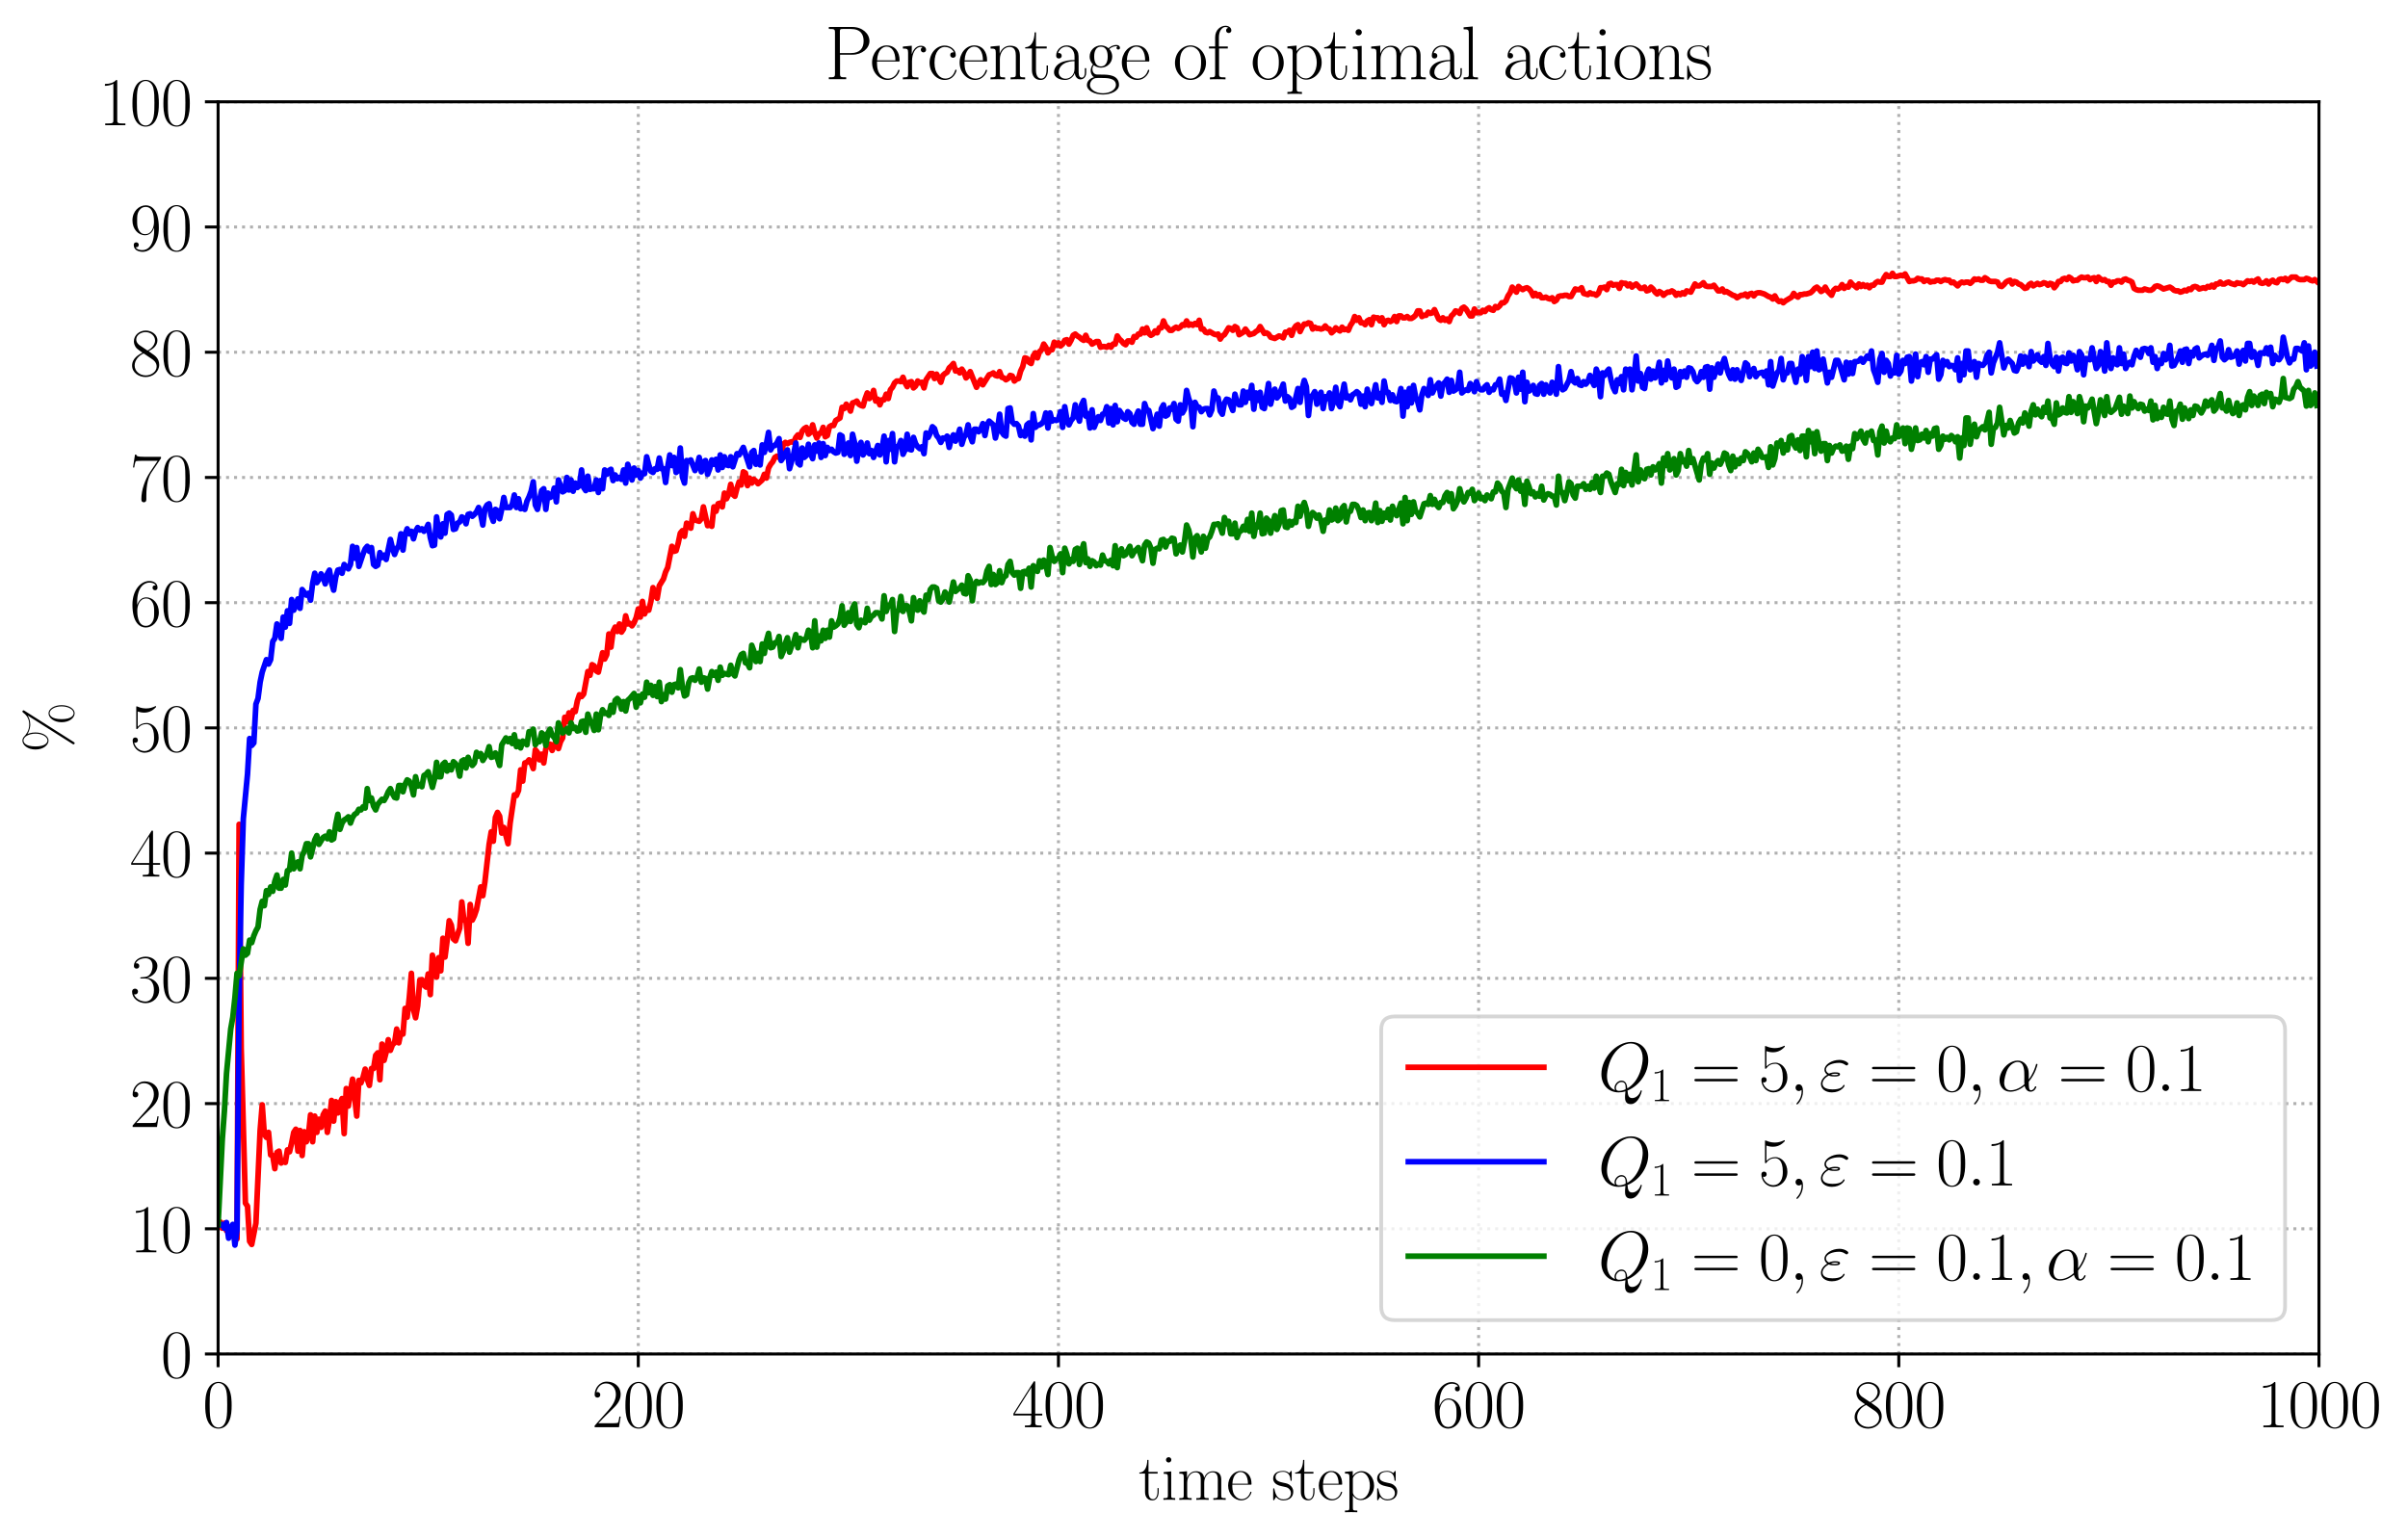 <?xml version="1.0" encoding="utf-8" standalone="no"?>
<!DOCTYPE svg PUBLIC "-//W3C//DTD SVG 1.1//EN"
  "http://www.w3.org/Graphics/SVG/1.1/DTD/svg11.dtd">
<svg xmlns:xlink="http://www.w3.org/1999/xlink" width="639.577pt" height="408.874pt" viewBox="0 0 639.577 408.874" xmlns="http://www.w3.org/2000/svg" version="1.1">
 <defs>
  <style type="text/css">*{stroke-linejoin: round; stroke-linecap: butt}</style>
 </defs>
 <g id="figure_1">
  <g id="patch_1">
   <path d="M 0 408.874 
L 639.577 408.874 
L 639.577 0 
L 0 0 
z
" style="fill: #ffffff"/>
  </g>
  <g id="axes_1">
   <g id="patch_2">
    <path d="M 57.929 359.677 
L 615.929 359.677 
L 615.929 27.037 
L 57.929 27.037 
z
" style="fill: #ffffff"/>
   </g>
   <g id="matplotlib.axis_1">
    <g id="xtick_1">
     <g id="line2d_1">
      <path d="M 57.929 359.677 
L 57.929 27.037 
" clip-path="url(#pe07021b721)" style="fill: none; stroke-dasharray: 0.8,1.32; stroke-dashoffset: 0; stroke: #b0b0b0; stroke-width: 0.8"/>
     </g>
     <g id="line2d_2">
      <defs>
       <path id="m56e59804f4" d="M 0 0 
L 0 3.5 
" style="stroke: #000000; stroke-width: 0.8"/>
      </defs>
      <g>
       <use xlink:href="#m56e59804f4" x="57.929" y="359.677" style="stroke: #000000; stroke-width: 0.8"/>
      </g>
     </g>
     <g id="text_1">
      <!-- $\mathdefault{0}$ -->
      <g transform="translate(53.816 379.13) scale(0.18 -0.18)">
       <defs>
        <path id="CMR17-30" d="M 2688 2025 
C 2688 2416 2682 3080 2413 3591 
C 2176 4039 1798 4198 1466 4198 
C 1158 4198 768 4058 525 3597 
C 269 3118 243 2524 243 2025 
C 243 1661 250 1106 448 619 
C 723 -39 1216 -128 1466 -128 
C 1760 -128 2208 -7 2470 600 
C 2662 1042 2688 1559 2688 2025 
z
M 1466 -26 
C 1056 -26 813 325 723 812 
C 653 1188 653 1738 653 2096 
C 653 2588 653 2997 736 3387 
C 858 3929 1216 4096 1466 4096 
C 1728 4096 2067 3923 2189 3400 
C 2272 3036 2278 2607 2278 2096 
C 2278 1680 2278 1169 2202 792 
C 2067 95 1690 -26 1466 -26 
z
" transform="scale(0.016)"/>
       </defs>
       <use xlink:href="#CMR17-30" transform="scale(0.996)"/>
      </g>
     </g>
    </g>
    <g id="xtick_2">
     <g id="line2d_3">
      <path d="M 169.529 359.677 
L 169.529 27.037 
" clip-path="url(#pe07021b721)" style="fill: none; stroke-dasharray: 0.8,1.32; stroke-dashoffset: 0; stroke: #b0b0b0; stroke-width: 0.8"/>
     </g>
     <g id="line2d_4">
      <g>
       <use xlink:href="#m56e59804f4" x="169.529" y="359.677" style="stroke: #000000; stroke-width: 0.8"/>
      </g>
     </g>
     <g id="text_2">
      <!-- $\mathdefault{200}$ -->
      <g transform="translate(157.192 379.13) scale(0.18 -0.18)">
       <defs>
        <path id="CMR17-32" d="M 2669 989 
L 2554 989 
C 2490 536 2438 459 2413 420 
C 2381 369 1920 369 1830 369 
L 602 369 
C 832 619 1280 1072 1824 1597 
C 2214 1967 2669 2402 2669 3035 
C 2669 3790 2067 4224 1395 4224 
C 691 4224 262 3604 262 3030 
C 262 2780 448 2748 525 2748 
C 589 2748 781 2787 781 3010 
C 781 3207 614 3264 525 3264 
C 486 3264 448 3258 422 3245 
C 544 3790 915 4058 1306 4058 
C 1862 4058 2227 3617 2227 3035 
C 2227 2479 1901 2000 1536 1584 
L 262 146 
L 262 0 
L 2515 0 
L 2669 989 
z
" transform="scale(0.016)"/>
       </defs>
       <use xlink:href="#CMR17-32" transform="scale(0.996)"/>
       <use xlink:href="#CMR17-30" transform="translate(45.69 0) scale(0.996)"/>
       <use xlink:href="#CMR17-30" transform="translate(91.381 0) scale(0.996)"/>
      </g>
     </g>
    </g>
    <g id="xtick_3">
     <g id="line2d_5">
      <path d="M 281.129 359.677 
L 281.129 27.037 
" clip-path="url(#pe07021b721)" style="fill: none; stroke-dasharray: 0.8,1.32; stroke-dashoffset: 0; stroke: #b0b0b0; stroke-width: 0.8"/>
     </g>
     <g id="line2d_6">
      <g>
       <use xlink:href="#m56e59804f4" x="281.129" y="359.677" style="stroke: #000000; stroke-width: 0.8"/>
      </g>
     </g>
     <g id="text_3">
      <!-- $\mathdefault{400}$ -->
      <g transform="translate(268.792 379.13) scale(0.18 -0.18)">
       <defs>
        <path id="CMR17-34" d="M 2150 4122 
C 2150 4256 2144 4256 2029 4256 
L 128 1254 
L 128 1088 
L 1779 1088 
L 1779 457 
C 1779 224 1766 160 1318 160 
L 1197 160 
L 1197 0 
C 1402 0 1747 0 1965 0 
C 2182 0 2528 0 2733 0 
L 2733 160 
L 2611 160 
C 2163 160 2150 224 2150 457 
L 2150 1088 
L 2803 1088 
L 2803 1254 
L 2150 1254 
L 2150 4122 
z
M 1798 3703 
L 1798 1254 
L 256 1254 
L 1798 3703 
z
" transform="scale(0.016)"/>
       </defs>
       <use xlink:href="#CMR17-34" transform="scale(0.996)"/>
       <use xlink:href="#CMR17-30" transform="translate(45.69 0) scale(0.996)"/>
       <use xlink:href="#CMR17-30" transform="translate(91.381 0) scale(0.996)"/>
      </g>
     </g>
    </g>
    <g id="xtick_4">
     <g id="line2d_7">
      <path d="M 392.729 359.677 
L 392.729 27.037 
" clip-path="url(#pe07021b721)" style="fill: none; stroke-dasharray: 0.8,1.32; stroke-dashoffset: 0; stroke: #b0b0b0; stroke-width: 0.8"/>
     </g>
     <g id="line2d_8">
      <g>
       <use xlink:href="#m56e59804f4" x="392.729" y="359.677" style="stroke: #000000; stroke-width: 0.8"/>
      </g>
     </g>
     <g id="text_4">
      <!-- $\mathdefault{600}$ -->
      <g transform="translate(380.392 379.13) scale(0.18 -0.18)">
       <defs>
        <path id="CMR17-36" d="M 678 2176 
C 678 3690 1395 4032 1811 4032 
C 1946 4032 2272 4009 2400 3776 
C 2298 3776 2106 3776 2106 3553 
C 2106 3381 2246 3323 2336 3323 
C 2394 3323 2566 3348 2566 3560 
C 2566 3954 2246 4179 1805 4179 
C 1043 4179 243 3390 243 1984 
C 243 253 966 -128 1478 -128 
C 2099 -128 2688 427 2688 1283 
C 2688 2081 2170 2662 1517 2662 
C 1126 2662 838 2407 678 1960 
L 678 2176 
z
M 1478 25 
C 691 25 691 1200 691 1436 
C 691 1896 909 2560 1504 2560 
C 1613 2560 1926 2560 2138 2120 
C 2253 1870 2253 1609 2253 1289 
C 2253 944 2253 690 2118 434 
C 1978 171 1773 25 1478 25 
z
" transform="scale(0.016)"/>
       </defs>
       <use xlink:href="#CMR17-36" transform="scale(0.996)"/>
       <use xlink:href="#CMR17-30" transform="translate(45.69 0) scale(0.996)"/>
       <use xlink:href="#CMR17-30" transform="translate(91.381 0) scale(0.996)"/>
      </g>
     </g>
    </g>
    <g id="xtick_5">
     <g id="line2d_9">
      <path d="M 504.329 359.677 
L 504.329 27.037 
" clip-path="url(#pe07021b721)" style="fill: none; stroke-dasharray: 0.8,1.32; stroke-dashoffset: 0; stroke: #b0b0b0; stroke-width: 0.8"/>
     </g>
     <g id="line2d_10">
      <g>
       <use xlink:href="#m56e59804f4" x="504.329" y="359.677" style="stroke: #000000; stroke-width: 0.8"/>
      </g>
     </g>
     <g id="text_5">
      <!-- $\mathdefault{800}$ -->
      <g transform="translate(491.992 379.13) scale(0.18 -0.18)">
       <defs>
        <path id="CMR17-38" d="M 1741 2264 
C 2144 2467 2554 2773 2554 3263 
C 2554 3841 1990 4179 1472 4179 
C 890 4179 378 3759 378 3180 
C 378 3021 416 2747 666 2505 
C 730 2442 998 2251 1171 2130 
C 883 1983 211 1634 211 934 
C 211 279 838 -128 1459 -128 
C 2144 -128 2720 362 2720 1010 
C 2720 1590 2330 1857 2074 2029 
L 1741 2264 
z
M 902 2822 
C 851 2854 595 3051 595 3351 
C 595 3739 998 4032 1459 4032 
C 1965 4032 2336 3676 2336 3262 
C 2336 2669 1670 2331 1638 2331 
C 1632 2331 1626 2331 1574 2370 
L 902 2822 
z
M 2080 1519 
C 2176 1449 2483 1240 2483 851 
C 2483 381 2010 25 1472 25 
C 890 25 448 438 448 940 
C 448 1443 838 1862 1280 2060 
L 2080 1519 
z
" transform="scale(0.016)"/>
       </defs>
       <use xlink:href="#CMR17-38" transform="scale(0.996)"/>
       <use xlink:href="#CMR17-30" transform="translate(45.69 0) scale(0.996)"/>
       <use xlink:href="#CMR17-30" transform="translate(91.381 0) scale(0.996)"/>
      </g>
     </g>
    </g>
    <g id="xtick_6">
     <g id="line2d_11">
      <path d="M 615.929 359.677 
L 615.929 27.037 
" clip-path="url(#pe07021b721)" style="fill: none; stroke-dasharray: 0.8,1.32; stroke-dashoffset: 0; stroke: #b0b0b0; stroke-width: 0.8"/>
     </g>
     <g id="line2d_12">
      <g>
       <use xlink:href="#m56e59804f4" x="615.929" y="359.677" style="stroke: #000000; stroke-width: 0.8"/>
      </g>
     </g>
     <g id="text_6">
      <!-- $\mathdefault{1000}$ -->
      <g transform="translate(599.48 379.13) scale(0.18 -0.18)">
       <defs>
        <path id="CMR17-31" d="M 1702 4058 
C 1702 4192 1696 4192 1606 4192 
C 1357 3916 979 3827 621 3827 
C 602 3827 570 3827 563 3808 
C 557 3795 557 3782 557 3648 
C 755 3648 1088 3686 1344 3839 
L 1344 461 
C 1344 236 1331 160 781 160 
L 589 160 
L 589 0 
C 896 0 1216 0 1523 0 
C 1830 0 2150 0 2458 0 
L 2458 160 
L 2266 160 
C 1715 160 1702 230 1702 458 
L 1702 4058 
z
" transform="scale(0.016)"/>
       </defs>
       <use xlink:href="#CMR17-31" transform="scale(0.996)"/>
       <use xlink:href="#CMR17-30" transform="translate(45.69 0) scale(0.996)"/>
       <use xlink:href="#CMR17-30" transform="translate(91.381 0) scale(0.996)"/>
       <use xlink:href="#CMR17-30" transform="translate(137.071 0) scale(0.996)"/>
      </g>
     </g>
    </g>
    <g id="text_7">
     <!-- time steps -->
     <g transform="translate(302.427 398.38) scale(0.17 -0.17)">
      <defs>
       <path id="CMR17-74" d="M 966 2560 
L 1862 2560 
L 1862 2725 
L 966 2725 
L 966 3904 
L 851 3904 
C 838 3245 614 2668 70 2668 
L 70 2560 
L 627 2560 
L 627 771 
C 627 650 627 -64 1370 -64 
C 1747 -64 1965 306 1965 777 
L 1965 1140 
L 1850 1140 
L 1850 783 
C 1850 344 1677 51 1408 51 
C 1222 51 966 178 966 758 
L 966 2560 
z
" transform="scale(0.016)"/>
       <path id="CMR17-69" d="M 992 3909 
C 992 4049 877 4170 730 4170 
C 589 4170 467 4056 467 3909 
C 467 3769 582 3648 730 3648 
C 870 3648 992 3763 992 3909 
z
M 243 2706 
L 243 2541 
C 602 2541 653 2502 653 2197 
L 653 427 
C 653 184 627 153 218 153 
L 218 -13 
C 371 0 646 0 806 0 
C 960 0 1222 0 1370 -13 
L 1370 153 
C 992 153 979 191 979 420 
L 979 2776 
L 243 2706 
z
" transform="scale(0.016)"/>
       <path id="CMR17-6d" d="M 4326 1933 
C 4326 2252 4269 2790 3507 2790 
C 3072 2790 2771 2496 2656 2151 
L 2650 2151 
C 2573 2676 2195 2790 1837 2790 
C 1331 2790 1069 2400 973 2144 
L 966 2144 
L 966 2790 
L 211 2720 
L 211 2554 
C 589 2554 646 2515 646 2208 
L 646 428 
C 646 184 621 153 211 153 
L 211 -13 
C 365 0 646 0 813 0 
C 979 0 1267 0 1421 -13 
L 1421 153 
C 1011 153 986 178 986 428 
L 986 1658 
C 986 2247 1344 2688 1792 2688 
C 2266 2688 2317 2266 2317 1958 
L 2317 428 
C 2317 184 2291 153 1882 153 
L 1882 -13 
C 2035 0 2317 0 2483 0 
C 2650 0 2938 0 3091 -13 
L 3091 153 
C 2682 153 2656 178 2656 428 
L 2656 1658 
C 2656 2247 3014 2688 3462 2688 
C 3936 2688 3987 2266 3987 1958 
L 3987 428 
C 3987 184 3962 153 3552 153 
L 3552 -13 
C 3706 0 3987 0 4154 0 
C 4320 0 4608 0 4762 -13 
L 4762 153 
C 4352 153 4326 178 4326 428 
L 4326 1933 
z
" transform="scale(0.016)"/>
       <path id="CMR17-65" d="M 2438 1472 
C 2464 1498 2464 1511 2464 1576 
C 2464 2238 2118 2816 1389 2816 
C 710 2816 173 2169 173 1383 
C 173 551 781 -64 1459 -64 
C 2176 -64 2458 607 2458 740 
C 2458 784 2419 784 2406 784 
C 2362 784 2355 771 2330 696 
C 2189 265 1837 51 1504 51 
C 1229 51 954 203 781 480 
C 582 803 582 1176 582 1472 
L 2438 1472 
z
M 589 1568 
C 634 2505 1126 2714 1382 2714 
C 1818 2714 2112 2297 2118 1568 
L 589 1568 
z
" transform="scale(0.016)"/>
       <path id="CMR17-73" d="M 1978 2697 
C 1978 2813 1971 2819 1933 2819 
C 1907 2819 1901 2813 1824 2717 
C 1805 2691 1747 2626 1728 2601 
C 1523 2819 1235 2819 1126 2819 
C 416 2819 160 2447 160 2076 
C 160 1498 813 1365 998 1325 
C 1402 1243 1542 1217 1677 1101 
C 1760 1025 1901 884 1901 654 
C 1901 384 1747 38 1158 38 
C 602 38 403 460 288 1021 
C 269 1110 269 1117 218 1117 
C 166 1117 160 1110 160 983 
L 160 63 
C 160 -51 166 -58 205 -58 
C 237 -58 243 -51 275 0 
C 314 57 410 211 448 276 
C 576 103 800 -64 1158 -64 
C 1792 -64 2131 283 2131 784 
C 2131 1112 1958 1285 1875 1362 
C 1683 1561 1459 1606 1190 1657 
C 838 1735 390 1825 390 2217 
C 390 2383 480 2737 1126 2737 
C 1811 2737 1850 2094 1862 1888 
C 1869 1856 1901 1849 1920 1849 
C 1978 1849 1978 1869 1978 1978 
L 1978 2697 
z
" transform="scale(0.016)"/>
       <path id="CMR17-70" d="M 1408 -1063 
C 998 -1063 973 -1037 973 -789 
L 973 402 
C 1158 134 1427 -38 1766 -38 
C 2406 -38 3053 523 3053 1388 
C 3053 2191 2496 2802 1837 2802 
C 1453 2802 1139 2592 960 2338 
L 960 2802 
L 198 2732 
L 198 2567 
C 576 2567 634 2528 634 2223 
L 634 -789 
C 634 -1031 608 -1063 198 -1063 
L 198 -1228 
C 352 -1216 634 -1216 800 -1216 
C 966 -1216 1254 -1216 1408 -1228 
L 1408 -1063 
z
M 973 2012 
C 973 2102 973 2235 1222 2471 
C 1254 2497 1472 2688 1792 2688 
C 2259 2688 2643 2108 2643 1382 
C 2643 656 2234 64 1728 64 
C 1498 64 1248 172 1056 472 
C 973 612 973 650 973 752 
L 973 2012 
z
" transform="scale(0.016)"/>
      </defs>
      <use xlink:href="#CMR17-74" transform="scale(0.996)"/>
      <use xlink:href="#CMR17-69" transform="translate(35.281 0) scale(0.996)"/>
      <use xlink:href="#CMR17-6d" transform="translate(60.152 0) scale(0.996)"/>
      <use xlink:href="#CMR17-65" transform="translate(137.071 0) scale(0.996)"/>
      <use xlink:href="#CMR17-73" transform="translate(207.633 0) scale(0.996)"/>
      <use xlink:href="#CMR17-74" transform="translate(243.434 0) scale(0.996)"/>
      <use xlink:href="#CMR17-65" transform="translate(278.715 0) scale(0.996)"/>
      <use xlink:href="#CMR17-70" transform="translate(319.201 0) scale(0.996)"/>
      <use xlink:href="#CMR17-73" transform="translate(370.096 0) scale(0.996)"/>
     </g>
    </g>
   </g>
   <g id="matplotlib.axis_2">
    <g id="ytick_1">
     <g id="line2d_13">
      <path d="M 57.929 359.677 
L 615.929 359.677 
" clip-path="url(#pe07021b721)" style="fill: none; stroke-dasharray: 0.8,1.32; stroke-dashoffset: 0; stroke: #b0b0b0; stroke-width: 0.8"/>
     </g>
     <g id="line2d_14">
      <defs>
       <path id="m45b60c5085" d="M 0 0 
L -3.5 0 
" style="stroke: #000000; stroke-width: 0.8"/>
      </defs>
      <g>
       <use xlink:href="#m45b60c5085" x="57.929" y="359.677" style="stroke: #000000; stroke-width: 0.8"/>
      </g>
     </g>
     <g id="text_8">
      <!-- 0 -->
      <g transform="translate(42.704 365.904) scale(0.18 -0.18)">
       <use xlink:href="#CMR17-30" transform="scale(0.996)"/>
      </g>
     </g>
    </g>
    <g id="ytick_2">
     <g id="line2d_15">
      <path d="M 57.929 326.413 
L 615.929 326.413 
" clip-path="url(#pe07021b721)" style="fill: none; stroke-dasharray: 0.8,1.32; stroke-dashoffset: 0; stroke: #b0b0b0; stroke-width: 0.8"/>
     </g>
     <g id="line2d_16">
      <g>
       <use xlink:href="#m45b60c5085" x="57.929" y="326.413" style="stroke: #000000; stroke-width: 0.8"/>
      </g>
     </g>
     <g id="text_9">
      <!-- 10 -->
      <g transform="translate(34.48 332.64) scale(0.18 -0.18)">
       <use xlink:href="#CMR17-31" transform="scale(0.996)"/>
       <use xlink:href="#CMR17-30" transform="translate(45.69 0) scale(0.996)"/>
      </g>
     </g>
    </g>
    <g id="ytick_3">
     <g id="line2d_17">
      <path d="M 57.929 293.149 
L 615.929 293.149 
" clip-path="url(#pe07021b721)" style="fill: none; stroke-dasharray: 0.8,1.32; stroke-dashoffset: 0; stroke: #b0b0b0; stroke-width: 0.8"/>
     </g>
     <g id="line2d_18">
      <g>
       <use xlink:href="#m45b60c5085" x="57.929" y="293.149" style="stroke: #000000; stroke-width: 0.8"/>
      </g>
     </g>
     <g id="text_10">
      <!-- 20 -->
      <g transform="translate(34.48 299.376) scale(0.18 -0.18)">
       <use xlink:href="#CMR17-32" transform="scale(0.996)"/>
       <use xlink:href="#CMR17-30" transform="translate(45.69 0) scale(0.996)"/>
      </g>
     </g>
    </g>
    <g id="ytick_4">
     <g id="line2d_19">
      <path d="M 57.929 259.885 
L 615.929 259.885 
" clip-path="url(#pe07021b721)" style="fill: none; stroke-dasharray: 0.8,1.32; stroke-dashoffset: 0; stroke: #b0b0b0; stroke-width: 0.8"/>
     </g>
     <g id="line2d_20">
      <g>
       <use xlink:href="#m45b60c5085" x="57.929" y="259.885" style="stroke: #000000; stroke-width: 0.8"/>
      </g>
     </g>
     <g id="text_11">
      <!-- 30 -->
      <g transform="translate(34.48 266.112) scale(0.18 -0.18)">
       <defs>
        <path id="CMR17-33" d="M 1414 2157 
C 1984 2157 2234 1662 2234 1090 
C 2234 320 1824 25 1453 25 
C 1114 25 563 194 390 693 
C 422 680 454 680 486 680 
C 640 680 755 782 755 948 
C 755 1133 614 1216 486 1216 
C 378 1216 211 1165 211 926 
C 211 335 787 -128 1466 -128 
C 2176 -128 2720 430 2720 1085 
C 2720 1707 2208 2157 1600 2227 
C 2086 2328 2554 2756 2554 3329 
C 2554 3820 2048 4179 1472 4179 
C 890 4179 378 3829 378 3329 
C 378 3110 544 3072 627 3072 
C 762 3072 877 3155 877 3321 
C 877 3486 762 3569 627 3569 
C 602 3569 570 3569 544 3557 
C 730 3959 1235 4032 1459 4032 
C 1683 4032 2106 3925 2106 3320 
C 2106 3143 2080 2828 1862 2550 
C 1670 2304 1453 2304 1242 2284 
C 1210 2284 1062 2269 1037 2269 
C 992 2263 966 2257 966 2208 
C 966 2163 973 2157 1101 2157 
L 1414 2157 
z
" transform="scale(0.016)"/>
       </defs>
       <use xlink:href="#CMR17-33" transform="scale(0.996)"/>
       <use xlink:href="#CMR17-30" transform="translate(45.69 0) scale(0.996)"/>
      </g>
     </g>
    </g>
    <g id="ytick_5">
     <g id="line2d_21">
      <path d="M 57.929 226.621 
L 615.929 226.621 
" clip-path="url(#pe07021b721)" style="fill: none; stroke-dasharray: 0.8,1.32; stroke-dashoffset: 0; stroke: #b0b0b0; stroke-width: 0.8"/>
     </g>
     <g id="line2d_22">
      <g>
       <use xlink:href="#m45b60c5085" x="57.929" y="226.621" style="stroke: #000000; stroke-width: 0.8"/>
      </g>
     </g>
     <g id="text_12">
      <!-- 40 -->
      <g transform="translate(34.48 232.848) scale(0.18 -0.18)">
       <use xlink:href="#CMR17-34" transform="scale(0.996)"/>
       <use xlink:href="#CMR17-30" transform="translate(45.69 0) scale(0.996)"/>
      </g>
     </g>
    </g>
    <g id="ytick_6">
     <g id="line2d_23">
      <path d="M 57.929 193.357 
L 615.929 193.357 
" clip-path="url(#pe07021b721)" style="fill: none; stroke-dasharray: 0.8,1.32; stroke-dashoffset: 0; stroke: #b0b0b0; stroke-width: 0.8"/>
     </g>
     <g id="line2d_24">
      <g>
       <use xlink:href="#m45b60c5085" x="57.929" y="193.357" style="stroke: #000000; stroke-width: 0.8"/>
      </g>
     </g>
     <g id="text_13">
      <!-- 50 -->
      <g transform="translate(34.48 199.584) scale(0.18 -0.18)">
       <defs>
        <path id="CMR17-35" d="M 730 3692 
C 794 3666 1056 3584 1325 3584 
C 1920 3584 2246 3911 2432 4100 
C 2432 4157 2432 4192 2394 4192 
C 2387 4192 2374 4192 2323 4163 
C 2099 4058 1837 3973 1517 3973 
C 1325 3973 1037 3999 723 4139 
C 653 4171 640 4171 634 4171 
C 602 4171 595 4164 595 4037 
L 595 2203 
C 595 2089 595 2057 659 2057 
C 691 2057 704 2070 736 2114 
C 941 2401 1222 2522 1542 2522 
C 1766 2522 2246 2382 2246 1289 
C 2246 1085 2246 715 2054 421 
C 1894 159 1645 25 1370 25 
C 947 25 518 320 403 814 
C 429 807 480 795 506 795 
C 589 795 749 840 749 1038 
C 749 1210 627 1280 506 1280 
C 358 1280 262 1190 262 1011 
C 262 454 704 -128 1382 -128 
C 2042 -128 2669 440 2669 1264 
C 2669 2030 2170 2624 1549 2624 
C 1222 2624 947 2503 730 2274 
L 730 3692 
z
" transform="scale(0.016)"/>
       </defs>
       <use xlink:href="#CMR17-35" transform="scale(0.996)"/>
       <use xlink:href="#CMR17-30" transform="translate(45.69 0) scale(0.996)"/>
      </g>
     </g>
    </g>
    <g id="ytick_7">
     <g id="line2d_25">
      <path d="M 57.929 160.093 
L 615.929 160.093 
" clip-path="url(#pe07021b721)" style="fill: none; stroke-dasharray: 0.8,1.32; stroke-dashoffset: 0; stroke: #b0b0b0; stroke-width: 0.8"/>
     </g>
     <g id="line2d_26">
      <g>
       <use xlink:href="#m45b60c5085" x="57.929" y="160.093" style="stroke: #000000; stroke-width: 0.8"/>
      </g>
     </g>
     <g id="text_14">
      <!-- 60 -->
      <g transform="translate(34.48 166.32) scale(0.18 -0.18)">
       <use xlink:href="#CMR17-36" transform="scale(0.996)"/>
       <use xlink:href="#CMR17-30" transform="translate(45.69 0) scale(0.996)"/>
      </g>
     </g>
    </g>
    <g id="ytick_8">
     <g id="line2d_27">
      <path d="M 57.929 126.829 
L 615.929 126.829 
" clip-path="url(#pe07021b721)" style="fill: none; stroke-dasharray: 0.8,1.32; stroke-dashoffset: 0; stroke: #b0b0b0; stroke-width: 0.8"/>
     </g>
     <g id="line2d_28">
      <g>
       <use xlink:href="#m45b60c5085" x="57.929" y="126.829" style="stroke: #000000; stroke-width: 0.8"/>
      </g>
     </g>
     <g id="text_15">
      <!-- 70 -->
      <g transform="translate(34.48 133.056) scale(0.18 -0.18)">
       <defs>
        <path id="CMR17-37" d="M 2886 3941 
L 2886 4081 
L 1382 4081 
C 634 4081 621 4165 595 4288 
L 480 4288 
L 294 3094 
L 410 3094 
C 429 3215 474 3540 550 3661 
C 589 3712 1062 3712 1171 3712 
L 2579 3712 
L 1869 2661 
C 1395 1954 1069 999 1069 165 
C 1069 89 1069 -128 1299 -128 
C 1530 -128 1530 89 1530 171 
L 1530 465 
C 1530 1508 1709 2196 2003 2636 
L 2886 3941 
z
" transform="scale(0.016)"/>
       </defs>
       <use xlink:href="#CMR17-37" transform="scale(0.996)"/>
       <use xlink:href="#CMR17-30" transform="translate(45.69 0) scale(0.996)"/>
      </g>
     </g>
    </g>
    <g id="ytick_9">
     <g id="line2d_29">
      <path d="M 57.929 93.565 
L 615.929 93.565 
" clip-path="url(#pe07021b721)" style="fill: none; stroke-dasharray: 0.8,1.32; stroke-dashoffset: 0; stroke: #b0b0b0; stroke-width: 0.8"/>
     </g>
     <g id="line2d_30">
      <g>
       <use xlink:href="#m45b60c5085" x="57.929" y="93.565" style="stroke: #000000; stroke-width: 0.8"/>
      </g>
     </g>
     <g id="text_16">
      <!-- 80 -->
      <g transform="translate(34.48 99.792) scale(0.18 -0.18)">
       <use xlink:href="#CMR17-38" transform="scale(0.996)"/>
       <use xlink:href="#CMR17-30" transform="translate(45.69 0) scale(0.996)"/>
      </g>
     </g>
    </g>
    <g id="ytick_10">
     <g id="line2d_31">
      <path d="M 57.929 60.301 
L 615.929 60.301 
" clip-path="url(#pe07021b721)" style="fill: none; stroke-dasharray: 0.8,1.32; stroke-dashoffset: 0; stroke: #b0b0b0; stroke-width: 0.8"/>
     </g>
     <g id="line2d_32">
      <g>
       <use xlink:href="#m45b60c5085" x="57.929" y="60.301" style="stroke: #000000; stroke-width: 0.8"/>
      </g>
     </g>
     <g id="text_17">
      <!-- 90 -->
      <g transform="translate(34.48 66.528) scale(0.18 -0.18)">
       <defs>
        <path id="CMR17-39" d="M 2253 1864 
C 2253 464 1670 31 1190 31 
C 1043 31 685 31 538 294 
C 704 268 826 357 826 518 
C 826 692 685 749 595 749 
C 538 749 365 723 365 506 
C 365 71 742 -128 1203 -128 
C 1939 -128 2688 674 2688 2073 
C 2688 3817 1971 4179 1485 4179 
C 851 4179 243 3628 243 2778 
C 243 1991 762 1408 1414 1408 
C 1952 1408 2189 1903 2253 2112 
L 2253 1864 
z
M 1427 1510 
C 1254 1510 1011 1542 813 1922 
C 678 2169 678 2461 678 2771 
C 678 3146 678 3405 858 3684 
C 947 3817 1114 4032 1485 4032 
C 2240 4032 2240 2885 2240 2632 
C 2240 2182 2035 1510 1427 1510 
z
" transform="scale(0.016)"/>
       </defs>
       <use xlink:href="#CMR17-39" transform="scale(0.996)"/>
       <use xlink:href="#CMR17-30" transform="translate(45.69 0) scale(0.996)"/>
      </g>
     </g>
    </g>
    <g id="ytick_11">
     <g id="line2d_33">
      <path d="M 57.929 27.037 
L 615.929 27.037 
" clip-path="url(#pe07021b721)" style="fill: none; stroke-dasharray: 0.8,1.32; stroke-dashoffset: 0; stroke: #b0b0b0; stroke-width: 0.8"/>
     </g>
     <g id="line2d_34">
      <g>
       <use xlink:href="#m45b60c5085" x="57.929" y="27.037" style="stroke: #000000; stroke-width: 0.8"/>
      </g>
     </g>
     <g id="text_18">
      <!-- 100 -->
      <g transform="translate(26.256 33.264) scale(0.18 -0.18)">
       <use xlink:href="#CMR17-31" transform="scale(0.996)"/>
       <use xlink:href="#CMR17-30" transform="translate(45.69 0) scale(0.996)"/>
       <use xlink:href="#CMR17-30" transform="translate(91.381 0) scale(0.996)"/>
      </g>
     </g>
    </g>
    <g id="text_19">
     <!-- $\%$ -->
     <g transform="translate(18.961 199.895) rotate(-90) scale(0.17 -0.17)">
      <defs>
       <path id="CMR17-25" d="M 4640 959 
C 4640 1698 4275 2240 3846 2240 
C 3411 2240 2970 1736 2970 959 
C 2970 183 3405 -320 3846 -320 
C 4275 -320 4640 215 4640 959 
z
M 3853 -218 
C 3686 -218 3270 -66 3270 959 
C 3270 1991 3686 2138 3853 2138 
C 4205 2138 4525 1634 4525 959 
C 4525 285 4205 -218 3853 -218 
z
M 4083 4577 
C 4128 4647 4134 4653 4134 4685 
C 4134 4761 4077 4800 4026 4800 
C 3962 4800 3936 4756 3891 4706 
C 3520 4190 3008 4134 2746 4134 
C 2106 4134 1715 4494 1594 4607 
C 1510 4682 1389 4800 1171 4800 
C 736 4800 294 4296 294 3519 
C 294 2743 730 2240 1171 2240 
C 1600 2240 1965 2778 1965 3527 
C 1965 3969 1830 4270 1811 4308 
C 2202 4064 2586 4032 2752 4032 
C 3162 4032 3456 4183 3616 4289 
L 3622 4283 
L 858 -84 
C 800 -174 800 -187 800 -206 
C 800 -276 858 -320 915 -320 
C 973 -320 992 -289 1037 -218 
L 4083 4577 
z
M 1178 2342 
C 1011 2342 595 2494 595 3519 
C 595 4551 1011 4698 1178 4698 
C 1530 4698 1850 4194 1850 3519 
C 1850 2845 1530 2342 1178 2342 
z
" transform="scale(0.016)"/>
      </defs>
      <use xlink:href="#CMR17-25" transform="scale(0.996)"/>
     </g>
    </g>
   </g>
   <g id="line2d_35">
    <path d="M 57.929 325.748 
L 58.487 324.583 
L 59.045 326.247 
L 59.603 324.916 
L 60.161 326.912 
L 60.719 326.912 
L 61.277 328.076 
L 61.835 325.581 
L 62.393 325.581 
L 62.951 329.074 
L 63.509 218.97 
L 64.067 278.513 
L 65.183 319.594 
L 65.741 320.425 
L 66.299 329.739 
L 66.857 330.571 
L 67.973 324.916 
L 69.089 300.301 
L 69.647 293.482 
L 70.205 301.299 
L 70.763 302.13 
L 71.321 300.8 
L 71.879 306.787 
L 72.437 306.954 
L 72.995 310.446 
L 73.553 306.122 
L 74.111 305.789 
L 74.669 308.949 
L 75.227 308.45 
L 75.785 308.783 
L 76.343 305.457 
L 76.901 305.956 
L 77.459 303.627 
L 78.017 300.8 
L 78.575 299.968 
L 79.133 305.789 
L 79.691 300.301 
L 80.249 306.954 
L 80.807 300.633 
L 81.365 303.295 
L 81.923 301.465 
L 82.481 296.143 
L 83.039 303.295 
L 83.597 296.475 
L 84.155 300.8 
L 84.713 297.307 
L 85.271 299.469 
L 85.829 296.143 
L 86.387 295.145 
L 86.945 300.8 
L 87.503 297.473 
L 88.061 292.317 
L 88.619 297.806 
L 89.177 292.65 
L 89.735 295.644 
L 90.293 292.983 
L 90.851 291.818 
L 91.409 301.132 
L 91.967 289.157 
L 92.525 293.814 
L 93.083 289.823 
L 93.641 286.663 
L 94.757 296.475 
L 95.315 286.995 
L 95.873 287.66 
L 96.431 286.164 
L 96.989 284.001 
L 97.547 286.663 
L 98.105 288.326 
L 98.663 283.835 
L 99.221 283.835 
L 99.779 280.342 
L 100.337 279.677 
L 100.895 286.829 
L 101.453 277.349 
L 102.011 281.673 
L 102.569 279.511 
L 103.127 276.184 
L 103.685 279.012 
L 104.243 277.515 
L 104.801 277.016 
L 105.359 273.357 
L 105.917 277.016 
L 106.475 274.355 
L 107.033 274.687 
L 107.591 267.868 
L 108.149 270.197 
L 108.707 265.041 
L 109.265 258.554 
L 109.823 268.201 
L 110.381 270.363 
L 110.939 267.203 
L 111.497 260.384 
L 112.055 260.218 
L 112.613 261.715 
L 113.171 262.213 
L 113.729 258.721 
L 114.287 264.209 
L 114.845 253.731 
L 115.961 259.552 
L 116.519 254.396 
L 117.077 257.889 
L 117.635 249.241 
L 118.193 254.23 
L 118.751 249.906 
L 119.309 244.584 
L 119.867 245.748 
L 120.425 249.407 
L 120.983 249.906 
L 122.099 246.579 
L 122.657 239.594 
L 123.215 244.417 
L 123.773 244.417 
L 124.331 250.571 
L 124.889 240.259 
L 125.447 244.417 
L 126.005 243.253 
L 126.563 241.59 
L 127.679 235.602 
L 128.237 237.931 
L 128.795 234.272 
L 129.911 224.293 
L 130.469 220.966 
L 131.027 223.461 
L 131.585 217.141 
L 132.143 215.81 
L 132.701 216.808 
L 133.259 221.299 
L 133.817 219.802 
L 134.933 224.126 
L 135.491 218.638 
L 136.607 211.153 
L 137.165 211.32 
L 137.723 209.989 
L 138.281 204.5 
L 138.839 207.494 
L 139.397 202.671 
L 139.955 202.505 
L 140.513 201.839 
L 141.071 202.671 
L 141.629 204.168 
L 142.187 199.178 
L 142.745 199.843 
L 143.303 201.839 
L 143.861 200.342 
L 144.419 202.671 
L 144.977 198.846 
L 145.535 198.347 
L 146.093 197.681 
L 146.651 199.345 
L 147.209 197.848 
L 147.767 196.683 
L 148.325 198.846 
L 148.883 197.016 
L 149.441 196.018 
L 149.999 190.53 
L 150.557 191.694 
L 151.115 189.365 
L 151.673 191.029 
L 152.231 188.7 
L 152.789 189.033 
L 153.347 186.205 
L 153.905 184.542 
L 154.463 185.041 
L 155.021 184.376 
L 156.137 178.388 
L 156.695 179.386 
L 157.253 176.559 
L 157.811 176.891 
L 158.369 178.222 
L 158.927 178.555 
L 160.043 173.399 
L 160.601 175.062 
L 161.159 173.898 
L 161.717 168.409 
L 162.275 171.902 
L 162.833 167.744 
L 163.391 166.579 
L 163.949 167.744 
L 164.507 165.748 
L 165.065 167.91 
L 165.623 167.078 
L 166.181 163.586 
L 166.739 165.748 
L 167.297 165.582 
L 167.855 166.247 
L 168.413 165.415 
L 168.971 164.085 
L 169.529 161.756 
L 170.087 163.918 
L 170.645 159.76 
L 171.203 163.087 
L 171.761 161.756 
L 172.319 162.089 
L 172.877 159.76 
L 173.435 156.101 
L 173.993 158.097 
L 174.551 158.929 
L 175.109 155.602 
L 176.225 153.773 
L 176.783 151.943 
L 177.341 150.779 
L 178.457 145.124 
L 179.015 146.455 
L 179.573 146.288 
L 180.131 144.293 
L 180.689 141.631 
L 181.247 140.966 
L 181.805 142.463 
L 182.363 138.97 
L 182.921 139.469 
L 183.479 140.301 
L 184.037 136.476 
L 184.595 138.139 
L 185.711 138.471 
L 186.269 137.806 
L 186.827 134.646 
L 187.943 139.636 
L 188.501 139.469 
L 189.059 139.802 
L 189.617 134.646 
L 190.175 135.81 
L 190.733 133.814 
L 191.291 133.648 
L 191.849 134.646 
L 192.407 130.987 
L 192.965 132.484 
L 193.523 131.32 
L 194.081 128.659 
L 194.639 131.32 
L 195.197 131.819 
L 195.755 129.656 
L 196.313 127.993 
L 196.871 128.825 
L 197.429 125.332 
L 197.987 125.665 
L 198.545 128.991 
L 199.103 126.995 
L 199.661 128.326 
L 200.219 127.328 
L 200.777 127.827 
L 201.335 128.492 
L 202.451 127.494 
L 203.009 125.997 
L 203.567 126.995 
L 204.125 124.334 
L 204.683 123.336 
L 205.241 122.671 
L 205.799 121.507 
L 206.357 121.174 
L 206.915 121.507 
L 207.473 122.006 
L 208.031 118.014 
L 208.589 117.515 
L 209.147 117.848 
L 209.705 117.515 
L 210.263 117.349 
L 210.821 117.515 
L 211.379 116.185 
L 211.937 115.519 
L 212.495 116.185 
L 213.053 114.521 
L 213.611 113.856 
L 214.169 113.523 
L 214.727 115.353 
L 215.285 114.854 
L 215.843 112.858 
L 216.401 115.02 
L 216.959 116.351 
L 217.517 115.187 
L 218.075 115.02 
L 218.633 113.523 
L 219.191 116.018 
L 219.749 115.686 
L 220.307 113.357 
L 220.865 113.024 
L 221.423 113.024 
L 221.981 111.694 
L 223.097 111.029 
L 223.655 108.201 
L 224.213 108.534 
L 224.771 107.37 
L 225.329 108.035 
L 225.887 109.199 
L 226.445 107.037 
L 227.003 106.871 
L 227.561 106.538 
L 228.119 107.37 
L 228.677 107.702 
L 229.235 107.869 
L 229.793 105.873 
L 230.351 104.376 
L 230.909 105.873 
L 231.467 105.374 
L 232.025 103.711 
L 232.583 106.538 
L 233.141 106.039 
L 233.699 107.536 
L 234.257 106.205 
L 234.815 106.205 
L 235.373 104.708 
L 235.931 105.873 
L 236.489 103.544 
L 237.047 102.879 
L 237.605 101.715 
L 238.163 101.216 
L 238.721 101.216 
L 239.279 101.382 
L 239.837 100.218 
L 240.395 101.715 
L 240.953 102.713 
L 241.511 101.548 
L 242.069 101.382 
L 242.627 103.045 
L 243.185 102.546 
L 243.743 101.216 
L 244.301 101.715 
L 244.859 101.548 
L 245.417 103.045 
L 245.975 100.883 
L 247.091 99.22 
L 247.649 99.22 
L 248.207 100.55 
L 248.765 99.386 
L 249.881 101.548 
L 250.439 99.719 
L 250.997 99.22 
L 251.555 98.887 
L 252.113 97.723 
L 252.671 97.224 
L 253.229 96.559 
L 253.787 98.555 
L 254.345 98.388 
L 254.903 99.054 
L 255.461 98.056 
L 256.019 98.887 
L 256.577 100.384 
L 257.135 99.885 
L 257.693 98.721 
L 259.367 102.879 
L 259.925 101.715 
L 260.483 100.883 
L 261.041 102.214 
L 262.715 99.553 
L 263.273 99.386 
L 263.831 99.054 
L 264.389 99.719 
L 264.947 99.885 
L 265.505 98.721 
L 266.063 100.218 
L 266.621 100.384 
L 267.179 100.883 
L 267.737 100.55 
L 268.295 99.719 
L 268.853 99.885 
L 269.411 101.216 
L 269.969 100.717 
L 270.527 100.55 
L 271.085 98.555 
L 271.643 97.39 
L 272.201 95.062 
L 272.759 95.228 
L 273.317 96.226 
L 273.875 96.559 
L 274.433 94.563 
L 274.991 93.731 
L 275.549 95.062 
L 276.107 93.399 
L 276.665 92.9 
L 277.223 91.403 
L 277.781 92.234 
L 278.339 93.731 
L 278.897 92.9 
L 279.455 92.9 
L 280.013 90.904 
L 280.571 91.735 
L 281.129 91.07 
L 281.687 91.902 
L 282.245 91.403 
L 282.803 90.405 
L 283.361 90.239 
L 283.919 91.403 
L 284.477 90.405 
L 285.035 89.074 
L 285.593 88.742 
L 286.151 89.241 
L 286.709 89.573 
L 287.267 90.072 
L 287.825 90.405 
L 288.383 89.074 
L 288.941 90.405 
L 289.499 90.571 
L 290.057 91.403 
L 291.173 90.738 
L 291.731 90.738 
L 292.289 92.234 
L 292.847 92.068 
L 293.405 92.068 
L 293.963 92.234 
L 294.521 91.735 
L 295.079 92.234 
L 295.637 91.403 
L 296.195 91.403 
L 296.753 89.241 
L 297.311 90.072 
L 297.869 90.571 
L 298.427 91.237 
L 298.985 91.569 
L 299.543 90.571 
L 300.101 90.571 
L 300.659 90.904 
L 301.217 89.407 
L 301.775 89.573 
L 302.333 88.742 
L 302.891 88.742 
L 303.449 87.411 
L 304.007 88.409 
L 304.565 87.079 
L 305.123 88.575 
L 305.681 89.074 
L 306.239 88.742 
L 306.797 87.91 
L 307.355 88.409 
L 307.913 87.079 
L 308.471 87.079 
L 309.029 85.249 
L 309.587 86.58 
L 310.145 87.079 
L 310.703 87.744 
L 311.261 87.744 
L 311.819 87.245 
L 312.377 86.912 
L 312.935 87.245 
L 313.493 86.912 
L 314.051 86.247 
L 314.609 86.413 
L 315.167 85.249 
L 315.725 86.413 
L 316.283 86.081 
L 316.841 86.413 
L 317.399 85.914 
L 317.957 86.247 
L 318.515 85.083 
L 319.073 87.411 
L 319.631 87.411 
L 320.189 88.243 
L 320.747 88.409 
L 321.305 88.076 
L 322.421 88.742 
L 322.979 88.908 
L 323.537 88.742 
L 324.095 90.072 
L 324.653 89.241 
L 325.211 88.908 
L 326.327 87.079 
L 326.885 87.245 
L 327.443 87.744 
L 328.001 86.746 
L 328.559 87.079 
L 329.117 88.908 
L 330.233 88.243 
L 330.791 87.411 
L 331.907 88.908 
L 333.023 88.575 
L 333.581 88.076 
L 334.139 87.744 
L 334.697 86.746 
L 335.813 88.575 
L 336.371 88.409 
L 336.929 88.742 
L 337.487 89.573 
L 338.603 89.906 
L 339.719 89.241 
L 340.277 89.407 
L 340.835 89.74 
L 341.393 88.243 
L 341.951 88.243 
L 342.509 87.744 
L 343.067 89.074 
L 343.625 87.411 
L 344.183 86.58 
L 344.741 86.247 
L 345.299 88.076 
L 345.857 86.912 
L 346.415 86.081 
L 346.973 86.081 
L 347.531 85.748 
L 348.089 85.914 
L 348.647 87.411 
L 349.205 86.912 
L 349.763 87.245 
L 350.321 87.245 
L 350.879 87.411 
L 351.437 87.245 
L 351.995 86.58 
L 352.553 87.245 
L 353.111 87.411 
L 353.669 88.409 
L 354.227 87.91 
L 354.785 87.079 
L 355.343 87.577 
L 355.901 87.91 
L 356.459 86.912 
L 357.017 87.577 
L 357.575 87.411 
L 358.133 87.744 
L 358.691 86.413 
L 359.249 85.582 
L 359.807 84.085 
L 360.365 85.083 
L 360.923 84.417 
L 361.481 85.748 
L 362.039 85.748 
L 362.597 86.247 
L 363.155 85.249 
L 363.713 84.916 
L 364.271 86.247 
L 364.829 84.251 
L 365.387 84.417 
L 365.945 84.417 
L 366.503 85.249 
L 367.061 84.417 
L 367.619 86.247 
L 368.177 85.249 
L 368.735 85.083 
L 369.293 85.415 
L 369.851 85.083 
L 370.409 84.085 
L 370.967 85.415 
L 371.525 83.918 
L 372.083 83.918 
L 372.641 84.417 
L 373.199 84.417 
L 373.757 84.085 
L 374.315 84.584 
L 374.873 84.584 
L 375.431 84.251 
L 375.989 83.752 
L 376.547 82.588 
L 377.105 82.588 
L 377.663 84.085 
L 378.221 83.752 
L 378.779 83.752 
L 379.337 82.921 
L 379.895 83.253 
L 380.453 83.087 
L 381.011 82.255 
L 382.127 84.75 
L 382.685 85.083 
L 383.243 84.417 
L 383.801 85.083 
L 384.359 84.75 
L 384.917 85.415 
L 385.475 83.918 
L 386.033 83.419 
L 386.591 82.588 
L 387.149 82.754 
L 387.707 83.253 
L 388.265 81.923 
L 388.823 81.59 
L 389.381 82.089 
L 390.497 83.918 
L 391.055 83.918 
L 391.613 82.089 
L 392.171 83.087 
L 392.729 82.921 
L 393.287 83.087 
L 393.845 82.422 
L 394.403 82.754 
L 394.961 82.089 
L 395.519 81.756 
L 396.077 82.255 
L 396.635 82.422 
L 397.193 81.424 
L 397.751 81.756 
L 398.309 81.257 
L 398.867 80.426 
L 399.425 80.426 
L 399.983 79.927 
L 400.541 78.596 
L 401.099 77.765 
L 401.657 76.268 
L 402.773 77.598 
L 403.331 76.101 
L 403.889 76.6 
L 404.447 76.933 
L 405.005 76.6 
L 405.563 76.434 
L 406.121 76.767 
L 406.679 77.432 
L 407.237 78.596 
L 407.795 77.931 
L 408.353 78.596 
L 408.911 78.264 
L 409.469 79.095 
L 410.027 79.095 
L 410.585 78.929 
L 411.143 79.261 
L 411.701 79.428 
L 412.259 79.095 
L 412.817 80.093 
L 413.375 79.76 
L 413.933 78.763 
L 414.491 78.596 
L 415.049 78.596 
L 415.607 78.43 
L 416.165 78.43 
L 416.723 78.763 
L 417.281 78.763 
L 418.397 76.767 
L 418.955 76.933 
L 419.513 76.933 
L 420.071 76.434 
L 420.629 77.931 
L 421.745 78.264 
L 422.303 77.765 
L 422.861 78.097 
L 423.419 78.097 
L 423.977 78.43 
L 424.535 77.931 
L 425.093 76.434 
L 425.651 76.434 
L 426.209 76.268 
L 426.767 76.933 
L 427.325 75.436 
L 427.883 75.27 
L 428.441 75.769 
L 428.999 75.602 
L 429.557 75.602 
L 430.115 76.6 
L 430.673 75.103 
L 431.231 75.27 
L 431.789 75.27 
L 432.347 75.935 
L 432.905 75.436 
L 433.463 76.268 
L 434.021 75.769 
L 434.579 75.436 
L 435.695 76.6 
L 436.253 76.6 
L 436.811 76.268 
L 437.369 77.266 
L 437.927 77.099 
L 438.485 76.268 
L 439.043 76.767 
L 439.601 77.598 
L 440.159 78.097 
L 440.717 77.432 
L 441.275 77.765 
L 441.833 78.43 
L 442.391 77.931 
L 442.949 77.598 
L 443.507 77.598 
L 444.065 77.266 
L 444.623 77.598 
L 445.181 78.43 
L 445.739 77.931 
L 446.297 78.264 
L 446.855 77.765 
L 447.413 78.097 
L 447.971 77.266 
L 449.087 77.598 
L 450.203 75.436 
L 450.761 75.935 
L 451.319 75.935 
L 451.877 75.602 
L 452.435 75.103 
L 452.993 75.935 
L 453.551 76.101 
L 454.667 76.101 
L 455.225 75.769 
L 456.341 77.266 
L 456.899 77.266 
L 457.457 76.767 
L 458.015 77.598 
L 458.573 77.432 
L 460.247 78.43 
L 460.805 78.596 
L 461.363 79.095 
L 462.479 78.43 
L 463.037 78.43 
L 463.595 78.097 
L 464.153 78.763 
L 464.711 78.097 
L 465.269 77.931 
L 465.827 78.596 
L 466.385 77.931 
L 466.943 77.765 
L 467.501 77.765 
L 468.617 78.097 
L 469.733 78.763 
L 470.291 78.929 
L 470.849 79.428 
L 471.407 78.596 
L 471.965 79.594 
L 472.523 80.093 
L 473.081 79.927 
L 473.639 80.426 
L 474.197 79.927 
L 475.871 78.929 
L 476.429 77.931 
L 476.987 78.596 
L 477.545 78.929 
L 478.103 78.264 
L 478.661 78.264 
L 479.219 78.097 
L 479.777 78.097 
L 480.893 77.765 
L 481.451 77.266 
L 482.009 76.6 
L 482.567 76.268 
L 483.125 76.767 
L 483.683 77.432 
L 484.241 77.099 
L 484.799 76.268 
L 485.357 77.266 
L 486.473 78.43 
L 487.031 77.099 
L 487.589 76.6 
L 488.147 76.767 
L 488.705 76.434 
L 489.263 75.602 
L 489.821 76.6 
L 490.379 76.101 
L 490.937 76.268 
L 491.495 74.937 
L 492.053 75.602 
L 492.611 75.935 
L 493.169 76.434 
L 493.727 75.436 
L 494.285 76.101 
L 494.843 75.602 
L 495.401 76.101 
L 495.959 75.769 
L 496.517 76.434 
L 497.075 75.769 
L 497.633 75.769 
L 498.191 75.103 
L 498.749 74.771 
L 499.307 74.937 
L 499.865 74.937 
L 500.423 73.773 
L 500.981 72.941 
L 501.539 73.44 
L 502.097 73.44 
L 502.655 72.609 
L 503.213 73.44 
L 503.771 73.44 
L 504.887 73.108 
L 505.445 73.274 
L 506.003 72.775 
L 507.119 74.771 
L 507.677 74.605 
L 508.235 74.605 
L 508.793 74.438 
L 509.351 73.939 
L 509.909 74.106 
L 510.467 74.106 
L 511.025 74.771 
L 511.583 74.438 
L 512.141 74.438 
L 512.699 74.937 
L 513.257 74.771 
L 513.815 74.771 
L 514.373 74.438 
L 514.931 74.438 
L 515.489 74.771 
L 516.047 74.438 
L 516.605 74.272 
L 517.163 74.438 
L 517.721 74.438 
L 518.279 75.103 
L 518.837 74.937 
L 519.953 75.935 
L 520.511 75.27 
L 521.069 74.937 
L 521.627 75.103 
L 522.185 74.937 
L 522.743 74.937 
L 523.301 75.27 
L 523.859 74.771 
L 524.417 74.106 
L 524.975 74.272 
L 525.533 74.106 
L 526.091 74.438 
L 526.649 74.438 
L 527.207 73.773 
L 527.765 74.106 
L 528.323 74.605 
L 528.881 74.771 
L 529.997 74.771 
L 530.555 74.937 
L 531.113 75.935 
L 531.671 76.101 
L 532.229 75.602 
L 532.787 74.937 
L 533.345 74.605 
L 533.903 74.438 
L 534.461 75.436 
L 535.019 74.771 
L 535.577 74.937 
L 536.135 75.436 
L 536.693 75.602 
L 537.809 76.6 
L 538.367 76.434 
L 538.925 75.602 
L 539.483 75.27 
L 540.041 75.935 
L 541.157 75.27 
L 541.715 75.602 
L 542.273 75.436 
L 542.831 75.103 
L 543.389 75.27 
L 543.947 75.769 
L 544.505 75.27 
L 545.063 75.436 
L 545.621 76.434 
L 546.179 75.769 
L 546.737 74.771 
L 547.295 74.771 
L 547.853 74.106 
L 548.411 73.939 
L 548.969 74.272 
L 549.527 73.607 
L 550.085 73.939 
L 550.643 74.605 
L 551.201 74.438 
L 551.759 74.438 
L 552.317 73.939 
L 552.875 73.607 
L 553.433 73.773 
L 553.991 73.773 
L 554.549 73.607 
L 555.107 74.272 
L 555.665 73.939 
L 556.223 73.773 
L 556.781 74.771 
L 557.339 73.607 
L 557.897 74.106 
L 558.455 74.438 
L 559.013 74.272 
L 559.571 74.771 
L 560.129 74.771 
L 560.687 75.769 
L 561.245 74.937 
L 561.803 74.937 
L 562.361 74.605 
L 562.919 74.605 
L 563.477 74.937 
L 564.035 74.272 
L 564.593 74.106 
L 565.151 74.438 
L 565.709 74.605 
L 566.267 74.937 
L 566.825 76.6 
L 567.383 76.933 
L 567.941 77.099 
L 569.057 77.099 
L 569.615 76.767 
L 570.731 77.099 
L 571.289 77.099 
L 571.847 76.767 
L 572.405 76.101 
L 572.963 75.935 
L 573.521 76.101 
L 574.637 76.767 
L 576.311 76.268 
L 576.869 76.6 
L 577.427 77.099 
L 577.985 77.266 
L 578.543 77.266 
L 579.101 77.598 
L 579.659 77.432 
L 580.217 77.099 
L 580.775 77.266 
L 581.333 76.767 
L 581.891 76.933 
L 582.449 76.268 
L 583.007 76.101 
L 583.565 76.268 
L 584.123 76.767 
L 585.239 76.434 
L 585.797 76.6 
L 586.355 76.101 
L 586.913 76.268 
L 587.471 75.769 
L 588.029 76.268 
L 588.587 75.436 
L 589.145 75.436 
L 589.703 74.937 
L 590.261 75.436 
L 590.819 75.436 
L 591.377 75.103 
L 591.935 74.937 
L 592.493 75.27 
L 593.609 75.602 
L 594.167 75.103 
L 594.725 75.27 
L 595.283 75.27 
L 595.841 75.602 
L 596.957 74.605 
L 597.515 74.771 
L 598.073 74.605 
L 598.631 74.937 
L 599.189 74.438 
L 599.747 74.106 
L 600.305 75.103 
L 600.863 75.27 
L 601.421 75.103 
L 601.979 74.605 
L 602.537 75.436 
L 603.095 74.771 
L 603.653 74.438 
L 604.211 74.937 
L 604.769 75.103 
L 605.327 74.272 
L 605.885 74.106 
L 606.443 74.272 
L 607.001 73.939 
L 607.559 74.605 
L 608.675 73.607 
L 609.791 73.607 
L 610.349 74.106 
L 610.907 74.272 
L 612.023 74.272 
L 612.581 73.939 
L 613.139 74.106 
L 613.697 74.438 
L 614.255 74.605 
L 614.813 74.272 
L 615.371 74.771 
L 615.371 74.771 
" clip-path="url(#pe07021b721)" style="fill: none; stroke: #ff0000; stroke-width: 1.5; stroke-linecap: square"/>
   </g>
   <g id="line2d_36">
    <path d="M 57.929 325.249 
L 58.487 325.415 
L 59.045 325.249 
L 59.603 326.247 
L 60.161 324.75 
L 60.719 328.908 
L 61.277 326.247 
L 61.835 325.249 
L 62.393 330.737 
L 62.951 326.746 
L 63.509 265.374 
L 64.067 234.937 
L 64.625 217.473 
L 65.741 205.665 
L 66.299 196.184 
L 66.857 198.014 
L 67.415 197.349 
L 67.973 187.037 
L 68.531 185.54 
L 69.089 181.216 
L 69.647 178.555 
L 70.763 175.228 
L 71.321 176.392 
L 71.879 175.228 
L 72.437 170.405 
L 72.995 169.573 
L 73.553 165.748 
L 74.111 167.411 
L 74.669 169.573 
L 75.227 163.918 
L 75.785 166.579 
L 76.343 162.255 
L 76.901 165.582 
L 77.459 159.261 
L 78.017 162.089 
L 78.575 160.758 
L 79.133 159.095 
L 79.691 161.59 
L 80.249 156.6 
L 81.365 158.097 
L 81.923 157.598 
L 82.481 159.428 
L 83.039 154.937 
L 83.597 152.276 
L 84.155 154.771 
L 84.713 153.939 
L 85.271 152.442 
L 85.829 153.274 
L 86.387 155.103 
L 86.945 152.442 
L 87.503 151.444 
L 88.061 154.771 
L 88.619 156.767 
L 89.177 153.274 
L 89.735 151.444 
L 90.293 151.278 
L 90.851 152.276 
L 91.409 149.947 
L 92.525 151.112 
L 93.083 149.947 
L 93.641 145.124 
L 94.199 148.284 
L 94.757 145.457 
L 95.315 150.446 
L 96.431 147.12 
L 96.989 145.789 
L 97.547 145.124 
L 98.105 146.455 
L 98.663 145.457 
L 99.221 149.947 
L 99.779 150.446 
L 100.337 150.114 
L 100.895 146.787 
L 101.453 148.118 
L 102.011 147.453 
L 102.569 148.617 
L 103.685 143.295 
L 104.243 145.623 
L 104.801 147.286 
L 105.359 145.789 
L 105.917 144.958 
L 106.475 141.798 
L 107.033 146.122 
L 107.591 141.964 
L 108.149 140.467 
L 108.707 141.798 
L 109.265 141.133 
L 109.823 143.128 
L 110.381 141.133 
L 110.939 140.135 
L 111.497 140.8 
L 112.055 140.467 
L 112.613 141.133 
L 113.171 140.467 
L 113.729 139.303 
L 114.287 142.796 
L 114.845 144.958 
L 115.403 144.792 
L 115.961 137.307 
L 116.519 141.299 
L 117.077 142.629 
L 117.635 139.137 
L 118.193 141.631 
L 118.751 136.642 
L 119.309 136.309 
L 119.867 136.808 
L 120.425 140.634 
L 120.983 140.467 
L 121.541 138.97 
L 122.099 138.638 
L 122.657 137.307 
L 123.215 137.64 
L 123.773 139.137 
L 124.331 136.642 
L 124.889 136.476 
L 125.447 137.141 
L 126.005 136.642 
L 126.563 135.977 
L 127.121 134.812 
L 127.679 136.642 
L 128.237 139.469 
L 128.795 135.145 
L 129.353 134.147 
L 129.911 133.814 
L 130.469 136.975 
L 131.027 138.471 
L 131.585 135.311 
L 132.143 135.644 
L 132.701 137.806 
L 133.259 135.311 
L 133.817 132.151 
L 134.375 134.812 
L 135.491 134.812 
L 136.049 133.981 
L 136.607 131.486 
L 137.165 134.812 
L 137.723 132.484 
L 138.281 135.145 
L 138.839 134.979 
L 139.397 135.311 
L 139.955 133.149 
L 140.513 131.985 
L 141.071 130.488 
L 141.629 127.993 
L 142.187 134.147 
L 142.745 135.311 
L 143.861 130.322 
L 144.419 129.823 
L 144.977 135.311 
L 145.535 130.987 
L 146.093 132.151 
L 146.651 131.819 
L 147.209 129.656 
L 147.767 133.315 
L 148.325 127.494 
L 149.441 130.654 
L 149.999 130.322 
L 150.557 126.829 
L 151.115 130.155 
L 151.673 127.494 
L 152.231 130.488 
L 152.789 128.326 
L 153.347 129.49 
L 153.905 128.991 
L 154.463 124.833 
L 155.021 129.49 
L 155.579 130.322 
L 156.137 126.496 
L 156.695 129.989 
L 157.253 129.823 
L 157.811 129.823 
L 158.369 127.494 
L 158.927 130.821 
L 159.485 127.661 
L 160.043 129.823 
L 160.601 124.833 
L 161.159 125.997 
L 161.717 124.999 
L 162.275 124.667 
L 162.833 127.661 
L 163.391 126.164 
L 163.949 127.162 
L 164.507 126.829 
L 165.065 127.328 
L 165.623 124.833 
L 166.181 128.326 
L 166.739 123.336 
L 167.297 125.166 
L 167.855 127.494 
L 168.413 124.334 
L 168.971 126.164 
L 169.529 124.999 
L 170.087 126.995 
L 170.645 125.665 
L 171.203 125.831 
L 171.761 121.34 
L 172.319 123.503 
L 172.877 125.166 
L 173.435 125.498 
L 173.993 124.501 
L 174.551 124.667 
L 175.109 121.673 
L 175.667 124.501 
L 176.225 124.501 
L 176.783 128.16 
L 177.341 124.002 
L 177.899 120.841 
L 178.457 123.669 
L 179.015 121.507 
L 179.573 125.498 
L 180.131 124.999 
L 180.689 119.012 
L 181.247 126.663 
L 181.805 128.326 
L 182.363 122.338 
L 182.921 122.505 
L 183.479 122.172 
L 184.595 124.999 
L 185.153 123.835 
L 185.711 121.507 
L 186.269 125.332 
L 186.827 122.671 
L 187.385 122.338 
L 187.943 125.997 
L 188.501 124.501 
L 189.059 122.172 
L 189.617 123.336 
L 190.175 122.006 
L 190.733 124.833 
L 191.291 120.841 
L 191.849 124.168 
L 192.407 121.34 
L 192.965 123.503 
L 193.523 123.669 
L 194.081 121.34 
L 194.639 124.002 
L 195.755 120.509 
L 196.313 120.841 
L 197.429 118.846 
L 199.103 124.002 
L 199.661 120.176 
L 200.219 119.677 
L 200.777 123.336 
L 201.335 121.507 
L 201.893 123.503 
L 202.451 118.18 
L 203.009 120.176 
L 203.567 117.848 
L 204.125 114.854 
L 204.683 119.511 
L 205.241 118.513 
L 205.799 118.347 
L 206.357 117.681 
L 206.915 116.517 
L 207.473 122.338 
L 208.031 121.507 
L 208.589 120.343 
L 209.147 119.511 
L 209.705 124.501 
L 210.821 120.509 
L 211.379 117.681 
L 211.937 123.004 
L 212.495 123.503 
L 213.053 119.012 
L 213.611 121.507 
L 214.169 121.008 
L 214.727 118.014 
L 215.285 120.509 
L 215.843 121.839 
L 216.401 118.18 
L 216.959 119.844 
L 217.517 117.681 
L 218.075 121.507 
L 218.633 117.848 
L 219.191 121.008 
L 219.749 118.846 
L 220.307 119.677 
L 220.865 119.345 
L 221.423 120.01 
L 221.981 120.343 
L 222.539 120.176 
L 223.097 115.519 
L 223.655 115.852 
L 224.213 120.675 
L 224.771 120.176 
L 225.329 117.681 
L 225.887 121.008 
L 226.445 115.353 
L 227.003 117.681 
L 227.561 122.505 
L 228.119 118.846 
L 228.677 117.515 
L 229.235 120.841 
L 229.793 120.01 
L 230.351 117.681 
L 230.909 120.509 
L 231.467 119.677 
L 232.025 121.507 
L 233.141 118.347 
L 233.699 120.841 
L 234.257 119.178 
L 234.815 115.852 
L 235.373 122.671 
L 235.931 117.016 
L 236.489 119.345 
L 237.047 115.187 
L 237.605 122.671 
L 238.163 118.679 
L 238.721 118.513 
L 239.279 117.016 
L 239.837 120.675 
L 240.395 119.511 
L 240.953 115.353 
L 241.511 119.345 
L 242.069 119.511 
L 242.627 116.185 
L 243.185 117.848 
L 243.743 118.679 
L 244.301 119.178 
L 244.859 118.679 
L 245.417 120.509 
L 245.975 115.02 
L 246.533 116.185 
L 247.091 115.02 
L 247.649 113.357 
L 248.207 113.856 
L 248.765 115.686 
L 249.323 116.351 
L 249.881 117.515 
L 250.439 116.351 
L 250.997 116.517 
L 251.555 115.852 
L 252.113 118.846 
L 252.671 116.517 
L 253.229 115.519 
L 253.787 117.182 
L 254.345 115.852 
L 254.903 114.022 
L 255.461 118.014 
L 256.019 116.185 
L 256.577 115.353 
L 257.135 112.858 
L 257.693 115.852 
L 258.251 117.349 
L 258.809 114.022 
L 259.367 114.022 
L 259.925 114.688 
L 260.483 114.022 
L 261.041 112.525 
L 261.599 115.686 
L 262.157 112.858 
L 262.715 111.86 
L 263.831 112.858 
L 264.389 116.351 
L 264.947 114.022 
L 265.505 110.031 
L 266.063 114.688 
L 266.621 115.519 
L 267.179 115.852 
L 267.737 108.534 
L 268.295 108.367 
L 268.853 112.027 
L 269.411 112.692 
L 269.969 112.525 
L 270.527 113.191 
L 271.085 115.686 
L 271.643 114.688 
L 272.201 115.852 
L 272.759 112.858 
L 273.317 112.359 
L 273.875 116.85 
L 274.433 109.864 
L 274.991 113.523 
L 275.549 113.024 
L 276.107 112.858 
L 276.665 112.525 
L 277.223 111.86 
L 277.781 109.698 
L 278.339 113.69 
L 278.897 109.698 
L 279.455 111.86 
L 280.013 111.528 
L 280.571 111.694 
L 281.129 111.361 
L 281.687 109.365 
L 282.245 113.523 
L 282.803 108.035 
L 283.361 111.361 
L 283.919 112.858 
L 284.477 111.694 
L 285.035 111.029 
L 285.593 107.536 
L 286.151 110.197 
L 286.709 111.86 
L 287.267 107.536 
L 287.825 106.372 
L 288.383 110.53 
L 288.941 109.864 
L 289.499 113.69 
L 290.057 108.866 
L 290.615 113.523 
L 291.731 110.696 
L 292.289 111.694 
L 292.847 110.031 
L 293.405 109.864 
L 293.963 108.035 
L 294.521 112.359 
L 295.079 108.534 
L 295.637 112.858 
L 296.195 107.702 
L 296.753 112.027 
L 297.311 109.033 
L 297.869 109.864 
L 298.427 111.029 
L 298.985 111.361 
L 299.543 109.365 
L 300.101 109.864 
L 300.659 112.193 
L 301.217 112.692 
L 301.775 110.53 
L 302.333 109.199 
L 302.891 112.692 
L 303.449 112.692 
L 304.007 107.203 
L 304.565 108.866 
L 305.123 109.033 
L 306.239 113.856 
L 306.797 112.193 
L 307.355 110.031 
L 307.913 113.191 
L 308.471 108.534 
L 309.029 107.536 
L 309.587 110.53 
L 310.145 110.197 
L 310.703 108.367 
L 311.261 108.7 
L 311.819 107.203 
L 312.377 111.361 
L 312.935 111.86 
L 313.493 107.536 
L 314.051 109.698 
L 314.609 108.7 
L 315.167 103.711 
L 315.725 105.873 
L 316.283 107.37 
L 316.841 113.357 
L 317.399 106.871 
L 317.957 108.035 
L 318.515 108.201 
L 319.073 109.365 
L 319.631 108.7 
L 320.189 108.534 
L 320.747 108.534 
L 321.305 110.197 
L 321.863 108.866 
L 322.421 103.877 
L 322.979 105.706 
L 323.537 105.706 
L 324.095 109.199 
L 324.653 110.031 
L 325.211 107.037 
L 325.769 106.039 
L 326.327 106.205 
L 327.443 109.033 
L 328.001 104.708 
L 328.559 106.704 
L 329.117 107.536 
L 329.675 107.536 
L 330.233 103.877 
L 330.791 106.871 
L 331.349 104.209 
L 331.907 105.706 
L 332.465 102.38 
L 333.023 108.7 
L 333.581 104.376 
L 334.139 106.372 
L 334.697 104.209 
L 335.255 108.201 
L 335.813 108.534 
L 336.929 101.881 
L 337.487 107.37 
L 338.045 104.875 
L 338.603 103.378 
L 339.161 105.706 
L 339.719 105.041 
L 340.835 102.047 
L 341.393 106.538 
L 341.951 105.374 
L 342.509 105.873 
L 343.067 108.201 
L 343.625 107.869 
L 344.741 103.212 
L 345.299 106.871 
L 345.857 103.212 
L 346.415 101.049 
L 346.973 102.713 
L 347.531 110.363 
L 348.089 105.374 
L 348.647 105.041 
L 349.205 104.043 
L 349.763 107.37 
L 350.321 105.041 
L 350.879 104.209 
L 351.437 108.534 
L 351.995 105.374 
L 352.553 105.873 
L 353.111 104.376 
L 353.669 108.534 
L 354.227 106.538 
L 354.785 102.879 
L 355.343 107.037 
L 355.901 108.035 
L 357.017 102.047 
L 357.575 105.706 
L 358.133 105.207 
L 358.691 106.205 
L 359.249 104.875 
L 359.807 104.542 
L 360.365 104.043 
L 360.923 104.542 
L 361.481 107.37 
L 362.039 105.207 
L 362.597 108.035 
L 363.155 103.378 
L 363.713 105.706 
L 364.271 107.203 
L 365.387 102.214 
L 365.945 105.706 
L 366.503 104.542 
L 367.061 106.871 
L 367.619 101.216 
L 368.177 104.209 
L 368.735 104.209 
L 369.293 106.372 
L 369.851 104.875 
L 370.409 106.538 
L 370.967 106.704 
L 371.525 105.706 
L 372.083 103.212 
L 372.641 110.53 
L 373.199 104.209 
L 373.757 108.035 
L 374.315 103.212 
L 374.873 107.037 
L 375.431 102.38 
L 375.989 105.374 
L 376.547 106.704 
L 377.105 108.866 
L 377.663 104.875 
L 378.221 103.212 
L 379.337 105.041 
L 379.895 100.883 
L 380.453 104.376 
L 381.011 103.212 
L 382.127 101.715 
L 382.685 105.207 
L 383.243 102.047 
L 383.801 101.548 
L 384.359 100.717 
L 384.917 104.209 
L 385.475 101.049 
L 386.033 103.877 
L 386.591 103.544 
L 387.149 103.045 
L 387.707 98.887 
L 388.265 104.376 
L 388.823 103.877 
L 389.381 103.544 
L 389.939 103.711 
L 390.497 101.881 
L 391.055 102.546 
L 391.613 104.043 
L 392.171 101.382 
L 392.729 103.045 
L 393.287 103.544 
L 393.845 103.544 
L 394.403 102.713 
L 394.961 102.214 
L 395.519 104.209 
L 396.077 103.378 
L 396.635 103.544 
L 397.193 102.214 
L 397.751 102.047 
L 398.309 100.717 
L 398.867 104.708 
L 399.425 104.376 
L 399.983 106.372 
L 401.099 100.384 
L 401.657 100.55 
L 402.215 101.382 
L 402.773 104.376 
L 403.331 100.218 
L 403.889 103.378 
L 404.447 98.887 
L 405.005 106.704 
L 405.563 101.548 
L 406.121 103.877 
L 406.679 103.378 
L 407.237 102.38 
L 407.795 104.542 
L 408.353 104.708 
L 408.911 102.38 
L 409.469 101.881 
L 410.027 104.708 
L 410.585 102.214 
L 411.143 103.711 
L 411.701 104.376 
L 412.259 101.548 
L 412.817 102.214 
L 413.375 104.708 
L 413.933 97.39 
L 414.491 102.546 
L 415.049 103.544 
L 415.607 103.212 
L 416.723 101.049 
L 417.281 98.721 
L 417.839 101.216 
L 418.397 101.715 
L 418.955 100.55 
L 419.513 102.214 
L 420.071 102.38 
L 420.629 101.382 
L 421.187 102.047 
L 421.745 101.382 
L 422.303 99.719 
L 422.861 101.216 
L 423.419 102.38 
L 423.977 98.056 
L 424.535 99.553 
L 425.093 105.374 
L 425.651 99.054 
L 426.209 99.719 
L 426.767 98.721 
L 427.325 98.056 
L 427.883 100.883 
L 428.441 102.879 
L 428.999 104.043 
L 429.557 100.883 
L 430.115 101.881 
L 430.673 100.051 
L 431.231 103.544 
L 431.789 98.056 
L 432.347 99.386 
L 432.905 98.056 
L 433.463 103.544 
L 434.021 99.885 
L 434.579 94.563 
L 435.137 101.216 
L 435.695 99.22 
L 436.253 102.879 
L 436.811 103.212 
L 437.369 99.386 
L 437.927 98.056 
L 438.485 100.717 
L 439.043 98.555 
L 439.601 100.384 
L 440.159 98.887 
L 440.717 96.226 
L 441.275 101.715 
L 441.833 98.388 
L 442.391 100.883 
L 442.949 95.893 
L 443.507 99.22 
L 444.065 100.384 
L 444.623 98.056 
L 445.181 102.879 
L 445.739 102.546 
L 446.297 98.721 
L 446.855 100.051 
L 447.413 98.555 
L 447.971 100.218 
L 448.529 97.723 
L 449.087 97.889 
L 449.645 98.721 
L 450.203 100.717 
L 450.761 101.382 
L 451.319 100.717 
L 451.877 98.721 
L 452.435 100.218 
L 452.993 97.557 
L 453.551 97.39 
L 454.109 103.378 
L 454.667 97.723 
L 455.225 100.218 
L 456.341 96.725 
L 456.899 99.054 
L 457.457 96.725 
L 458.015 95.228 
L 458.573 97.557 
L 459.131 99.386 
L 459.689 100.55 
L 460.247 98.222 
L 460.805 100.717 
L 461.363 98.222 
L 461.921 99.885 
L 462.479 101.049 
L 463.595 96.392 
L 464.153 96.891 
L 464.711 100.051 
L 465.269 98.721 
L 465.827 97.889 
L 466.385 100.051 
L 466.943 99.22 
L 468.059 98.887 
L 468.617 99.885 
L 469.175 98.555 
L 469.733 102.214 
L 470.291 96.06 
L 470.849 102.546 
L 471.965 99.054 
L 472.523 98.388 
L 473.081 95.228 
L 473.639 100.883 
L 474.197 99.054 
L 474.755 99.054 
L 475.313 96.559 
L 475.871 96.559 
L 476.429 99.386 
L 476.987 101.548 
L 477.545 98.056 
L 478.103 99.386 
L 478.661 94.729 
L 479.219 96.392 
L 479.777 101.049 
L 480.335 94.729 
L 480.893 97.39 
L 481.451 93.565 
L 482.009 97.889 
L 482.567 93.232 
L 483.125 98.222 
L 483.683 97.889 
L 484.241 95.395 
L 485.357 101.715 
L 485.915 98.887 
L 486.473 100.218 
L 487.589 95.727 
L 488.147 95.727 
L 488.705 97.058 
L 489.821 100.883 
L 490.379 96.226 
L 490.937 99.386 
L 491.495 96.392 
L 492.053 99.22 
L 492.611 96.06 
L 493.169 96.06 
L 493.727 95.893 
L 494.285 95.228 
L 494.843 96.226 
L 495.959 94.563 
L 496.517 95.228 
L 497.075 93.232 
L 497.633 98.222 
L 498.191 99.719 
L 498.749 101.548 
L 499.307 95.395 
L 499.865 93.898 
L 500.423 98.887 
L 500.981 95.727 
L 501.539 96.559 
L 502.097 99.885 
L 502.655 98.555 
L 503.213 99.054 
L 503.771 94.397 
L 504.329 99.386 
L 504.887 98.555 
L 505.445 95.727 
L 506.003 96.559 
L 506.561 94.896 
L 507.119 94.729 
L 507.677 101.216 
L 508.793 94.064 
L 509.351 100.051 
L 509.909 96.392 
L 510.467 96.06 
L 511.025 96.891 
L 511.583 94.729 
L 512.141 98.887 
L 512.699 95.395 
L 513.257 95.395 
L 514.373 94.23 
L 514.931 100.717 
L 515.489 99.553 
L 516.047 95.727 
L 516.605 96.891 
L 517.163 96.06 
L 517.721 97.39 
L 518.279 97.058 
L 518.837 97.224 
L 519.395 98.222 
L 519.953 95.062 
L 520.511 101.049 
L 521.069 96.559 
L 521.627 99.553 
L 522.185 93.232 
L 522.743 93.232 
L 523.301 98.222 
L 523.859 96.891 
L 524.417 96.06 
L 524.975 100.218 
L 525.533 96.559 
L 526.091 96.891 
L 526.649 97.058 
L 527.207 96.392 
L 527.765 94.397 
L 528.323 93.565 
L 528.881 99.054 
L 529.439 96.392 
L 530.555 93.565 
L 531.113 91.07 
L 532.229 97.723 
L 532.787 96.226 
L 533.345 95.395 
L 534.461 96.559 
L 535.019 98.388 
L 535.577 98.555 
L 536.135 97.224 
L 536.693 94.563 
L 537.251 96.725 
L 537.809 94.729 
L 538.367 95.395 
L 538.925 97.39 
L 539.483 93.399 
L 540.041 95.893 
L 540.599 95.228 
L 541.157 94.23 
L 541.715 95.727 
L 542.273 96.226 
L 542.831 94.729 
L 543.389 97.058 
L 543.947 91.237 
L 544.505 95.062 
L 545.063 96.725 
L 545.621 97.39 
L 546.179 94.896 
L 546.737 98.555 
L 547.295 95.228 
L 547.853 94.896 
L 548.411 96.392 
L 548.969 96.559 
L 549.527 93.731 
L 550.085 95.893 
L 550.643 94.397 
L 551.201 95.727 
L 551.759 98.222 
L 552.317 93.399 
L 552.875 94.23 
L 553.433 99.553 
L 553.991 95.228 
L 555.107 95.561 
L 555.665 92.401 
L 556.781 97.889 
L 557.339 97.058 
L 557.897 93.399 
L 558.455 94.397 
L 559.013 98.555 
L 559.571 91.07 
L 560.129 95.893 
L 560.687 97.889 
L 561.245 95.062 
L 561.803 96.559 
L 562.361 96.891 
L 562.919 92.401 
L 563.477 96.559 
L 564.035 94.064 
L 564.593 97.889 
L 565.151 96.725 
L 565.709 96.226 
L 566.267 96.891 
L 566.825 94.563 
L 567.383 93.066 
L 567.941 94.23 
L 568.499 94.896 
L 569.057 92.733 
L 569.615 92.567 
L 570.173 92.733 
L 570.731 93.898 
L 571.289 92.401 
L 571.847 96.226 
L 572.405 94.729 
L 572.963 97.889 
L 573.521 95.727 
L 574.079 96.559 
L 574.637 93.898 
L 575.195 95.561 
L 575.753 94.896 
L 576.311 91.735 
L 576.869 97.224 
L 577.427 97.058 
L 578.543 94.896 
L 579.101 93.232 
L 579.659 96.226 
L 580.217 92.9 
L 580.775 92.733 
L 581.333 96.559 
L 581.891 93.565 
L 582.449 94.563 
L 583.007 92.733 
L 583.565 92.401 
L 584.123 95.062 
L 584.681 94.563 
L 585.239 94.23 
L 585.797 94.064 
L 586.355 94.397 
L 586.913 93.565 
L 587.471 91.735 
L 588.029 95.727 
L 588.587 92.567 
L 589.145 92.234 
L 589.703 90.571 
L 590.261 94.896 
L 590.819 95.561 
L 591.377 95.062 
L 591.935 92.9 
L 592.493 94.896 
L 593.051 94.729 
L 593.609 94.397 
L 594.167 93.232 
L 594.725 96.725 
L 595.283 93.898 
L 595.841 93.066 
L 596.399 95.893 
L 596.957 91.237 
L 597.515 91.237 
L 598.073 94.896 
L 598.631 93.399 
L 599.189 94.563 
L 599.747 97.058 
L 600.305 93.731 
L 600.863 93.731 
L 601.421 93.898 
L 601.979 92.401 
L 602.537 94.064 
L 603.095 92.234 
L 603.653 96.559 
L 604.211 94.397 
L 604.769 95.395 
L 605.327 95.561 
L 605.885 94.729 
L 606.443 89.573 
L 607.559 94.896 
L 608.117 96.392 
L 608.675 95.395 
L 609.233 95.395 
L 609.791 92.567 
L 610.349 92.567 
L 611.465 93.232 
L 612.023 91.07 
L 612.581 98.222 
L 613.139 91.902 
L 613.697 97.224 
L 614.255 96.559 
L 614.813 93.565 
L 615.371 97.224 
L 615.371 97.224 
" clip-path="url(#pe07021b721)" style="fill: none; stroke: #0000ff; stroke-width: 1.5; stroke-linecap: square"/>
   </g>
   <g id="line2d_37">
    <path d="M 57.929 325.249 
L 59.045 302.629 
L 59.603 295.145 
L 60.161 285.166 
L 61.277 273.357 
L 61.835 270.197 
L 62.393 265.041 
L 62.951 258.554 
L 63.509 259.22 
L 64.625 252.068 
L 65.183 253.731 
L 65.741 253.232 
L 66.299 249.739 
L 66.857 250.405 
L 67.415 248.575 
L 67.973 247.245 
L 68.531 246.247 
L 69.089 241.59 
L 69.647 239.428 
L 70.205 240.592 
L 70.763 236.6 
L 71.321 237.598 
L 71.879 235.602 
L 72.437 236.767 
L 72.995 234.105 
L 73.553 232.442 
L 74.111 235.935 
L 74.669 235.935 
L 75.227 233.606 
L 75.785 235.103 
L 76.343 231.278 
L 76.901 231.112 
L 77.459 226.621 
L 78.017 230.779 
L 78.575 229.615 
L 79.133 228.949 
L 79.691 230.779 
L 80.249 227.286 
L 80.807 226.122 
L 81.365 224.126 
L 81.923 224.126 
L 82.481 227.619 
L 83.597 223.128 
L 84.155 221.964 
L 84.713 224.293 
L 85.829 222.463 
L 86.387 222.13 
L 86.945 222.796 
L 87.503 220.966 
L 88.061 223.128 
L 88.619 222.796 
L 89.177 218.97 
L 89.735 216.309 
L 90.293 220.301 
L 90.851 218.638 
L 91.409 217.806 
L 91.967 217.473 
L 92.525 216.974 
L 93.083 218.638 
L 93.641 217.141 
L 94.199 216.309 
L 94.757 215.977 
L 95.315 214.979 
L 95.873 215.145 
L 96.431 214.313 
L 96.989 214.646 
L 97.547 209.49 
L 98.105 212.65 
L 98.663 211.985 
L 99.221 214.147 
L 99.779 215.145 
L 100.337 213.648 
L 101.453 212.317 
L 102.011 212.65 
L 102.569 211.652 
L 103.127 210.322 
L 103.685 209.49 
L 104.243 210.821 
L 104.801 211.819 
L 105.359 211.985 
L 105.917 208.658 
L 106.475 208.658 
L 107.033 210.322 
L 107.591 208.326 
L 108.149 207.162 
L 108.707 207.494 
L 109.265 208.825 
L 109.823 211.153 
L 110.381 206.33 
L 110.939 208.825 
L 111.497 208.492 
L 112.055 208.991 
L 112.613 205.997 
L 113.171 205.665 
L 113.729 204.999 
L 114.845 209.157 
L 115.403 206.995 
L 115.961 202.505 
L 116.519 206.33 
L 117.077 206.33 
L 117.635 203.004 
L 118.193 202.505 
L 118.751 204.833 
L 119.309 203.336 
L 119.867 204.5 
L 120.425 202.338 
L 120.983 202.837 
L 121.541 203.669 
L 122.099 206.164 
L 122.657 202.172 
L 123.215 201.839 
L 123.773 204.001 
L 124.331 201.174 
L 124.889 202.671 
L 125.447 203.336 
L 126.005 202.671 
L 126.563 199.843 
L 127.121 200.841 
L 127.679 200.176 
L 128.237 202.006 
L 129.353 200.176 
L 129.911 198.347 
L 130.469 201.174 
L 131.027 201.008 
L 131.585 200.01 
L 132.143 201.507 
L 132.701 203.336 
L 133.259 197.848 
L 134.375 196.018 
L 134.933 197.016 
L 135.491 196.184 
L 136.049 197.515 
L 136.607 195.187 
L 137.165 198.347 
L 137.723 197.016 
L 138.281 198.679 
L 138.839 196.85 
L 139.397 197.182 
L 139.955 197.848 
L 140.513 194.355 
L 141.071 194.854 
L 141.629 193.69 
L 142.187 197.848 
L 142.745 197.016 
L 143.303 197.016 
L 143.861 194.688 
L 144.419 195.187 
L 144.977 198.014 
L 145.535 194.688 
L 146.093 193.69 
L 146.651 195.353 
L 147.209 195.852 
L 147.767 197.016 
L 148.325 192.026 
L 148.883 193.523 
L 149.441 194.688 
L 149.999 194.189 
L 150.557 193.523 
L 151.115 194.688 
L 151.673 192.026 
L 152.231 193.523 
L 152.789 193.191 
L 153.347 194.189 
L 153.905 194.022 
L 154.463 191.694 
L 155.021 191.527 
L 155.579 194.521 
L 156.137 189.698 
L 156.695 191.361 
L 157.253 192.359 
L 157.811 194.022 
L 158.369 189.698 
L 158.927 193.856 
L 159.485 190.197 
L 160.043 188.534 
L 160.601 189.532 
L 161.159 189.365 
L 161.717 190.031 
L 162.275 187.369 
L 162.833 189.199 
L 163.391 186.039 
L 163.949 185.54 
L 164.507 186.205 
L 165.065 188.367 
L 165.623 186.372 
L 166.181 188.866 
L 166.739 186.039 
L 167.297 185.54 
L 168.413 184.209 
L 168.971 187.868 
L 169.529 184.875 
L 170.087 186.704 
L 170.645 184.376 
L 171.203 185.207 
L 171.761 181.216 
L 172.319 184.043 
L 172.877 182.047 
L 173.435 184.708 
L 173.993 182.38 
L 174.551 185.041 
L 175.109 181.216 
L 175.667 186.372 
L 176.225 184.542 
L 176.783 185.706 
L 177.341 182.214 
L 177.899 181.881 
L 178.457 183.877 
L 179.015 181.881 
L 179.573 181.715 
L 180.131 182.713 
L 180.689 177.889 
L 181.247 182.38 
L 181.805 184.875 
L 182.363 184.542 
L 182.921 181.382 
L 183.479 180.218 
L 184.037 180.051 
L 184.595 180.717 
L 185.153 179.885 
L 185.711 177.723 
L 186.269 181.216 
L 186.827 180.051 
L 187.385 180.218 
L 187.943 183.045 
L 188.501 180.051 
L 189.059 178.388 
L 189.617 179.386 
L 190.175 178.555 
L 190.733 180.717 
L 191.291 177.224 
L 191.849 179.386 
L 192.407 178.887 
L 193.523 179.22 
L 194.081 176.725 
L 194.639 178.887 
L 195.197 179.552 
L 196.313 175.228 
L 196.871 173.898 
L 197.429 173.565 
L 197.987 176.06 
L 198.545 176.226 
L 199.103 177.39 
L 199.661 171.403 
L 200.219 172.9 
L 200.777 175.727 
L 201.335 173.565 
L 201.893 175.727 
L 202.451 171.07 
L 203.009 173.565 
L 203.567 170.239 
L 204.125 168.243 
L 204.683 172.068 
L 205.241 171.902 
L 205.799 170.737 
L 206.357 170.737 
L 206.915 169.074 
L 207.473 174.397 
L 208.031 173.066 
L 208.589 170.904 
L 209.147 169.407 
L 209.705 173.232 
L 210.263 171.569 
L 210.821 170.571 
L 211.379 168.575 
L 211.937 172.068 
L 212.495 169.573 
L 213.053 169.906 
L 213.611 170.072 
L 214.169 169.407 
L 214.727 167.411 
L 215.285 168.076 
L 215.843 172.068 
L 216.401 164.916 
L 216.959 171.902 
L 217.517 168.908 
L 218.075 170.239 
L 218.633 167.411 
L 219.191 169.573 
L 219.749 167.411 
L 220.307 169.241 
L 220.865 164.916 
L 221.423 166.579 
L 221.981 166.247 
L 222.539 165.748 
L 223.097 164.251 
L 223.655 160.925 
L 224.213 166.081 
L 224.771 165.249 
L 225.329 162.754 
L 225.887 165.083 
L 226.445 161.59 
L 227.003 160.426 
L 227.561 165.914 
L 228.119 166.746 
L 228.677 164.75 
L 229.793 165.415 
L 230.351 161.59 
L 230.909 164.75 
L 231.467 163.752 
L 232.025 163.419 
L 232.583 162.754 
L 233.141 162.754 
L 233.699 163.087 
L 234.257 164.417 
L 234.815 158.263 
L 235.373 162.421 
L 235.931 160.758 
L 236.489 160.925 
L 237.047 159.261 
L 237.605 167.744 
L 238.163 162.421 
L 238.721 162.089 
L 239.279 158.43 
L 239.837 162.421 
L 240.395 160.925 
L 240.953 160.925 
L 241.511 162.421 
L 242.069 164.916 
L 242.627 158.762 
L 243.185 161.756 
L 243.743 162.089 
L 244.301 159.594 
L 244.859 161.756 
L 245.417 162.588 
L 245.975 158.097 
L 246.533 159.261 
L 247.091 156.6 
L 247.649 155.935 
L 248.207 155.935 
L 248.765 156.268 
L 249.323 159.594 
L 249.881 159.927 
L 250.439 159.095 
L 250.997 157.266 
L 251.555 158.097 
L 252.113 159.927 
L 253.229 154.604 
L 253.787 157.099 
L 254.345 156.6 
L 254.903 156.268 
L 255.461 155.436 
L 256.019 157.598 
L 256.577 157.765 
L 257.135 152.941 
L 257.693 154.105 
L 258.251 159.594 
L 258.809 155.436 
L 259.367 154.438 
L 259.925 154.937 
L 260.483 154.604 
L 261.041 154.771 
L 261.599 154.105 
L 262.157 151.611 
L 262.715 150.446 
L 263.273 155.27 
L 263.831 152.609 
L 264.389 155.27 
L 264.947 154.771 
L 265.505 151.611 
L 266.063 154.771 
L 266.621 153.274 
L 267.179 152.941 
L 267.737 149.947 
L 268.295 149.116 
L 268.853 152.11 
L 269.411 152.775 
L 269.969 152.11 
L 270.527 152.11 
L 271.085 156.268 
L 271.643 151.943 
L 272.201 151.777 
L 272.759 152.442 
L 273.317 150.945 
L 273.875 155.935 
L 274.433 150.28 
L 275.549 151.777 
L 276.107 148.95 
L 276.665 150.613 
L 277.223 148.783 
L 277.781 149.947 
L 278.339 152.609 
L 278.897 145.457 
L 279.455 147.785 
L 280.013 149.116 
L 280.571 148.451 
L 281.129 148.284 
L 281.687 147.12 
L 282.245 152.11 
L 282.803 145.623 
L 283.361 147.286 
L 283.919 149.781 
L 284.477 148.617 
L 285.035 149.116 
L 285.593 145.956 
L 286.151 145.623 
L 286.709 149.947 
L 287.267 146.288 
L 287.825 144.459 
L 288.383 149.449 
L 288.941 148.451 
L 289.499 150.446 
L 290.057 148.95 
L 290.615 149.282 
L 291.173 150.28 
L 291.731 149.781 
L 292.289 150.114 
L 292.847 147.453 
L 293.405 148.95 
L 293.963 149.116 
L 294.521 149.781 
L 295.079 148.783 
L 295.637 150.28 
L 296.195 144.958 
L 296.753 150.779 
L 297.311 146.621 
L 297.869 145.789 
L 298.427 147.619 
L 298.985 147.286 
L 300.101 145.124 
L 300.659 147.619 
L 301.217 146.621 
L 302.333 145.457 
L 303.449 148.95 
L 304.007 144.792 
L 304.565 143.96 
L 305.123 144.293 
L 305.681 145.623 
L 306.239 149.615 
L 306.797 145.956 
L 307.355 145.623 
L 307.913 145.789 
L 308.471 143.461 
L 309.029 143.295 
L 309.587 145.291 
L 310.145 143.794 
L 310.703 143.794 
L 311.261 142.962 
L 311.819 143.128 
L 312.377 147.12 
L 312.935 145.457 
L 313.493 144.792 
L 314.051 146.621 
L 314.609 143.794 
L 315.167 139.469 
L 315.725 140.8 
L 316.283 143.295 
L 316.841 147.952 
L 317.399 142.962 
L 317.957 142.297 
L 319.073 146.621 
L 319.631 142.463 
L 320.189 145.623 
L 320.747 143.128 
L 321.305 142.629 
L 321.863 141.133 
L 322.421 139.303 
L 322.979 139.303 
L 323.537 139.137 
L 324.095 139.968 
L 324.653 141.631 
L 325.211 137.473 
L 325.769 139.137 
L 326.327 138.471 
L 326.885 141.798 
L 327.443 141.798 
L 328.001 138.97 
L 328.559 142.796 
L 329.117 141.299 
L 329.675 140.966 
L 330.233 139.802 
L 330.791 140.8 
L 331.349 137.972 
L 331.907 141.133 
L 332.465 136.309 
L 333.023 142.463 
L 333.581 139.469 
L 334.139 139.968 
L 334.697 136.309 
L 335.255 141.798 
L 335.813 141.631 
L 336.371 137.64 
L 336.929 138.305 
L 337.487 141.631 
L 338.045 138.97 
L 338.603 136.975 
L 339.161 140.634 
L 339.719 139.303 
L 340.277 135.644 
L 340.835 135.478 
L 341.393 139.968 
L 341.951 140.135 
L 342.509 138.471 
L 343.067 139.469 
L 343.625 138.471 
L 344.183 138.804 
L 344.741 134.48 
L 345.299 137.141 
L 345.857 134.812 
L 346.415 133.482 
L 346.973 135.311 
L 347.531 139.802 
L 348.089 137.307 
L 348.647 136.143 
L 349.205 136.642 
L 349.763 137.64 
L 350.321 136.808 
L 350.879 138.471 
L 351.437 141.133 
L 351.995 138.139 
L 352.553 138.804 
L 353.111 135.478 
L 353.669 138.139 
L 354.227 137.806 
L 354.785 134.979 
L 355.343 138.305 
L 355.901 137.806 
L 356.459 134.979 
L 357.017 134.313 
L 357.575 138.638 
L 358.133 135.977 
L 358.691 135.81 
L 359.249 133.981 
L 359.807 133.981 
L 360.365 134.313 
L 360.923 135.478 
L 361.481 137.473 
L 362.039 135.478 
L 362.597 138.305 
L 363.155 136.309 
L 363.713 136.143 
L 364.271 138.305 
L 364.829 136.975 
L 365.387 133.648 
L 365.945 138.804 
L 366.503 135.644 
L 367.061 138.471 
L 367.619 136.309 
L 368.177 137.473 
L 368.735 135.311 
L 369.293 138.139 
L 369.851 134.48 
L 370.409 136.143 
L 370.967 136.975 
L 372.083 133.648 
L 372.641 139.137 
L 373.199 132.151 
L 373.757 138.305 
L 374.315 133.482 
L 374.873 136.642 
L 375.431 133.315 
L 375.989 135.81 
L 376.547 136.309 
L 377.105 137.307 
L 378.221 133.814 
L 378.779 133.648 
L 379.337 133.981 
L 379.895 131.652 
L 380.453 133.981 
L 381.011 132.65 
L 381.569 134.147 
L 382.127 134.812 
L 382.685 133.482 
L 383.243 133.482 
L 383.801 131.652 
L 384.359 130.821 
L 384.917 133.149 
L 385.475 131.153 
L 386.033 135.145 
L 386.591 134.313 
L 387.149 132.983 
L 387.707 129.823 
L 388.265 131.985 
L 388.823 133.315 
L 389.381 132.318 
L 389.939 130.821 
L 390.497 130.987 
L 391.055 129.989 
L 391.613 132.983 
L 392.171 132.151 
L 392.729 130.987 
L 393.287 132.484 
L 393.845 132.151 
L 394.403 132.983 
L 394.961 131.486 
L 396.077 132.484 
L 396.635 130.654 
L 397.193 130.654 
L 397.751 128.326 
L 398.309 128.991 
L 398.867 130.488 
L 399.425 130.987 
L 399.983 134.812 
L 400.541 129.989 
L 401.657 126.995 
L 402.215 128.991 
L 402.773 129.823 
L 403.331 127.494 
L 403.889 130.488 
L 404.447 128.991 
L 405.005 133.981 
L 405.563 127.827 
L 406.121 129.324 
L 406.679 131.153 
L 407.237 130.654 
L 407.795 131.985 
L 408.353 131.153 
L 408.911 131.819 
L 409.469 129.157 
L 410.027 132.817 
L 410.585 131.652 
L 411.143 131.153 
L 411.701 131.32 
L 412.259 131.819 
L 412.817 131.819 
L 413.375 134.147 
L 413.933 126.496 
L 414.491 130.654 
L 415.049 130.821 
L 415.607 132.983 
L 416.165 130.821 
L 416.723 127.993 
L 417.281 128.492 
L 417.839 131.486 
L 418.397 132.318 
L 418.955 129.157 
L 420.071 129.157 
L 420.629 128.492 
L 421.187 129.989 
L 421.745 129.157 
L 422.303 129.989 
L 422.861 128.16 
L 423.419 129.656 
L 423.977 126.496 
L 425.093 130.821 
L 425.651 126.496 
L 426.209 126.496 
L 426.767 125.665 
L 427.325 125.997 
L 427.883 127.993 
L 428.999 130.821 
L 429.557 128.492 
L 430.115 128.659 
L 430.673 124.667 
L 431.231 128.991 
L 431.789 125.498 
L 432.347 127.661 
L 432.905 125.997 
L 433.463 128.825 
L 434.579 120.841 
L 435.137 127.993 
L 435.695 124.833 
L 436.253 126.829 
L 436.811 127.162 
L 437.369 124.667 
L 437.927 124.501 
L 438.485 126.164 
L 439.043 124.002 
L 439.601 124.833 
L 440.159 124.334 
L 440.717 123.17 
L 441.275 128.326 
L 441.833 121.673 
L 442.391 123.669 
L 442.949 120.509 
L 443.507 124.833 
L 444.065 123.835 
L 444.623 121.839 
L 445.181 126.164 
L 445.739 124.999 
L 446.297 120.509 
L 446.855 122.671 
L 447.413 122.172 
L 447.971 123.835 
L 448.529 119.677 
L 449.087 122.837 
L 449.645 121.839 
L 451.319 127.494 
L 451.877 123.17 
L 452.435 121.673 
L 452.993 122.172 
L 453.551 120.509 
L 454.109 125.997 
L 454.667 123.004 
L 455.225 124.334 
L 455.783 123.004 
L 456.341 122.338 
L 456.899 123.336 
L 457.457 122.172 
L 458.015 120.343 
L 458.573 120.675 
L 459.131 123.503 
L 459.689 124.999 
L 460.247 121.174 
L 460.805 124.002 
L 461.363 122.172 
L 461.921 123.17 
L 462.479 121.673 
L 463.037 122.338 
L 463.595 120.01 
L 464.153 120.509 
L 464.711 121.34 
L 465.269 122.671 
L 465.827 120.343 
L 466.385 122.338 
L 466.943 119.345 
L 467.501 120.176 
L 468.059 121.507 
L 468.617 121.507 
L 469.175 121.34 
L 469.733 124.168 
L 470.291 118.679 
L 470.849 123.503 
L 471.407 121.839 
L 471.965 117.681 
L 472.523 118.513 
L 473.081 117.016 
L 473.639 120.343 
L 474.197 118.18 
L 474.755 119.511 
L 475.313 116.018 
L 475.871 115.686 
L 476.429 118.014 
L 476.987 119.012 
L 477.545 116.85 
L 478.103 119.677 
L 478.661 115.852 
L 479.219 115.852 
L 479.777 121.34 
L 480.335 114.355 
L 480.893 117.349 
L 481.451 115.187 
L 482.009 120.509 
L 482.567 114.688 
L 483.125 117.681 
L 483.683 119.844 
L 484.241 117.848 
L 484.799 117.848 
L 485.357 122.338 
L 485.915 118.347 
L 486.473 120.343 
L 487.031 119.012 
L 487.589 118.513 
L 488.147 118.679 
L 488.705 118.18 
L 489.263 119.844 
L 489.821 119.677 
L 490.379 118.513 
L 490.937 122.006 
L 491.495 118.513 
L 492.053 119.178 
L 492.611 115.187 
L 493.169 116.517 
L 494.285 114.521 
L 494.843 116.683 
L 495.401 117.681 
L 495.959 115.02 
L 496.517 115.519 
L 497.075 114.521 
L 497.633 117.016 
L 498.191 116.85 
L 498.749 120.841 
L 499.307 114.688 
L 499.865 113.191 
L 500.423 117.681 
L 500.981 114.521 
L 501.539 116.85 
L 502.097 117.349 
L 502.655 116.351 
L 503.213 116.517 
L 503.771 112.858 
L 504.329 116.018 
L 505.445 113.69 
L 506.003 117.848 
L 506.561 113.69 
L 507.119 113.856 
L 507.677 119.345 
L 508.235 116.85 
L 508.793 113.69 
L 509.351 117.016 
L 509.909 116.85 
L 510.467 115.353 
L 511.025 116.351 
L 511.583 114.355 
L 512.141 117.349 
L 512.699 115.187 
L 513.257 115.852 
L 513.815 113.856 
L 514.373 113.69 
L 514.931 119.345 
L 515.489 118.347 
L 516.047 115.852 
L 516.605 116.683 
L 517.163 116.185 
L 517.721 116.85 
L 518.279 115.686 
L 518.837 116.185 
L 519.395 117.349 
L 519.953 116.018 
L 520.511 121.673 
L 521.069 116.351 
L 521.627 118.347 
L 522.185 111.029 
L 522.743 111.029 
L 523.301 118.014 
L 523.859 114.521 
L 524.417 112.692 
L 524.975 116.018 
L 525.533 114.355 
L 526.649 113.357 
L 527.207 114.189 
L 528.323 109.532 
L 528.881 118.014 
L 529.439 113.856 
L 529.997 113.523 
L 530.555 112.359 
L 531.113 108.201 
L 532.229 115.519 
L 532.787 113.024 
L 533.345 113.69 
L 533.903 111.694 
L 535.019 115.02 
L 535.577 114.688 
L 536.135 112.359 
L 536.693 111.361 
L 537.251 112.359 
L 537.809 109.698 
L 538.367 111.029 
L 538.925 113.191 
L 539.483 109.199 
L 540.041 107.536 
L 540.599 110.197 
L 541.157 108.7 
L 541.715 110.031 
L 542.273 110.696 
L 542.831 108.201 
L 543.389 109.532 
L 543.947 106.538 
L 544.505 111.029 
L 545.063 111.195 
L 545.621 112.692 
L 546.179 107.037 
L 546.737 110.197 
L 547.295 109.864 
L 547.853 108.367 
L 548.411 109.532 
L 548.969 109.698 
L 549.527 105.374 
L 550.085 109.532 
L 550.643 106.704 
L 551.201 108.035 
L 551.759 109.864 
L 552.317 105.374 
L 552.875 107.37 
L 553.433 112.027 
L 553.991 107.869 
L 554.549 108.367 
L 555.107 107.37 
L 555.665 106.039 
L 556.781 112.525 
L 557.339 109.864 
L 557.897 106.205 
L 558.455 107.536 
L 559.013 110.363 
L 559.571 105.374 
L 560.129 109.033 
L 560.687 109.532 
L 561.803 108.534 
L 562.919 105.54 
L 563.477 110.031 
L 564.035 107.869 
L 564.593 108.534 
L 565.151 109.864 
L 565.709 105.207 
L 566.267 108.367 
L 566.825 106.704 
L 567.383 107.869 
L 567.941 108.534 
L 568.499 107.37 
L 569.057 107.536 
L 569.615 109.199 
L 570.173 108.7 
L 570.731 109.033 
L 571.289 106.538 
L 571.847 111.528 
L 572.405 107.702 
L 572.963 111.195 
L 573.521 109.532 
L 574.079 110.862 
L 574.637 108.201 
L 575.195 109.864 
L 575.753 110.031 
L 576.311 106.538 
L 576.869 111.361 
L 577.427 113.024 
L 577.985 109.199 
L 578.543 109.033 
L 579.101 107.37 
L 579.659 111.361 
L 580.217 108.367 
L 581.333 111.195 
L 581.891 108.866 
L 582.449 110.363 
L 583.007 107.869 
L 583.565 108.035 
L 584.681 109.698 
L 585.239 108.7 
L 585.797 106.538 
L 586.355 107.869 
L 586.913 106.871 
L 587.471 106.205 
L 588.029 109.199 
L 588.587 108.534 
L 589.703 104.542 
L 590.261 108.367 
L 590.819 108.201 
L 591.377 109.199 
L 591.935 106.372 
L 592.493 108.7 
L 593.051 109.864 
L 593.609 109.365 
L 594.167 107.037 
L 594.725 110.363 
L 595.283 107.869 
L 595.841 107.536 
L 596.399 108.866 
L 596.957 105.54 
L 597.515 104.043 
L 598.073 107.702 
L 598.631 105.207 
L 599.189 106.039 
L 599.747 107.702 
L 600.305 105.041 
L 600.863 104.708 
L 601.421 107.203 
L 601.979 104.209 
L 602.537 105.374 
L 603.095 104.542 
L 603.653 108.035 
L 604.211 106.039 
L 604.769 106.205 
L 605.327 106.871 
L 605.885 105.374 
L 606.443 100.55 
L 607.001 105.54 
L 608.117 105.873 
L 608.675 105.54 
L 609.233 103.378 
L 609.791 102.713 
L 610.349 101.382 
L 610.907 102.879 
L 612.023 103.877 
L 612.581 107.869 
L 613.139 103.711 
L 613.697 107.702 
L 614.255 107.037 
L 614.813 104.376 
L 615.371 107.702 
L 615.371 107.702 
" clip-path="url(#pe07021b721)" style="fill: none; stroke: #008000; stroke-width: 1.5; stroke-linecap: square"/>
   </g>
   <g id="patch_3">
    <path d="M 57.929 359.677 
L 57.929 27.037 
" style="fill: none; stroke: #000000; stroke-width: 0.8; stroke-linejoin: miter; stroke-linecap: square"/>
   </g>
   <g id="patch_4">
    <path d="M 615.929 359.677 
L 615.929 27.037 
" style="fill: none; stroke: #000000; stroke-width: 0.8; stroke-linejoin: miter; stroke-linecap: square"/>
   </g>
   <g id="patch_5">
    <path d="M 57.929 359.677 
L 615.929 359.677 
" style="fill: none; stroke: #000000; stroke-width: 0.8; stroke-linejoin: miter; stroke-linecap: square"/>
   </g>
   <g id="patch_6">
    <path d="M 57.929 27.037 
L 615.929 27.037 
" style="fill: none; stroke: #000000; stroke-width: 0.8; stroke-linejoin: miter; stroke-linecap: square"/>
   </g>
   <g id="text_20">
    <!-- Percentage of optimal actions -->
    <g transform="translate(219.08 21.037) scale(0.2 -0.2)">
     <defs>
      <path id="CMR17-50" d="M 1267 2042 
L 2291 2042 
C 3117 2042 3718 2578 3718 3184 
C 3718 3791 3130 4352 2291 4352 
L 333 4352 
L 333 4186 
C 774 4186 845 4186 845 3899 
L 845 446 
C 845 160 774 160 333 160 
L 333 0 
C 518 0 858 0 1056 0 
C 1254 0 1594 0 1779 0 
L 1779 160 
C 1338 160 1267 160 1267 446 
L 1267 2042 
z
M 1254 2176 
L 1254 3938 
C 1254 4155 1267 4186 1523 4186 
L 2170 4186 
C 2995 4186 3232 3714 3232 3184 
C 3232 2604 2950 2176 2170 2176 
L 1254 2176 
z
" transform="scale(0.016)"/>
      <path id="CMR17-72" d="M 960 1497 
C 960 2112 1222 2688 1702 2688 
C 1747 2688 1792 2682 1837 2662 
C 1837 2662 1696 2617 1696 2452 
C 1696 2298 1818 2234 1914 2234 
C 1990 2234 2131 2279 2131 2458 
C 2131 2663 1926 2790 1709 2790 
C 1222 2790 1011 2317 947 2093 
L 941 2093 
L 941 2790 
L 198 2720 
L 198 2554 
C 576 2554 634 2515 634 2208 
L 634 428 
C 634 184 608 153 198 153 
L 198 -13 
C 352 0 646 0 813 0 
C 998 0 1325 0 1498 -13 
L 1498 153 
C 1037 153 960 153 960 440 
L 960 1497 
z
" transform="scale(0.016)"/>
      <path id="CMR17-63" d="M 2234 2240 
C 2112 2240 1933 2240 1933 2017 
C 1933 1838 2080 1787 2163 1787 
C 2208 1787 2394 1807 2394 2024 
C 2394 2467 1958 2803 1466 2803 
C 787 2803 211 2178 211 1363 
C 211 516 813 -64 1466 -64 
C 2259 -64 2458 677 2458 748 
C 2458 774 2451 793 2406 793 
C 2362 793 2355 787 2330 703 
C 2163 180 1798 51 1523 51 
C 1114 51 621 427 621 1369 
C 621 2338 1094 2688 1472 2688 
C 1722 2688 2093 2573 2234 2240 
z
" transform="scale(0.016)"/>
      <path id="CMR17-6e" d="M 2656 1933 
C 2656 2259 2592 2790 1837 2790 
C 1331 2790 1069 2400 973 2144 
L 966 2144 
L 966 2790 
L 211 2720 
L 211 2554 
C 589 2554 646 2515 646 2208 
L 646 428 
C 646 184 621 153 211 153 
L 211 -13 
C 365 0 646 0 813 0 
C 979 0 1267 0 1421 -13 
L 1421 153 
C 1011 153 986 178 986 428 
L 986 1658 
C 986 2247 1344 2688 1792 2688 
C 2266 2688 2317 2266 2317 1958 
L 2317 428 
C 2317 184 2291 153 1882 153 
L 1882 -13 
C 2035 0 2317 0 2483 0 
C 2650 0 2938 0 3091 -13 
L 3091 153 
C 2682 153 2656 178 2656 428 
L 2656 1933 
z
" transform="scale(0.016)"/>
      <path id="CMR17-61" d="M 2304 1653 
C 2304 2072 2304 2294 2035 2543 
C 1798 2752 1523 2816 1306 2816 
C 800 2816 435 2407 435 1971 
C 435 1728 627 1728 666 1728 
C 749 1728 896 1778 896 1954 
C 896 2112 774 2181 666 2181 
C 640 2181 608 2174 589 2168 
C 723 2592 1069 2714 1293 2714 
C 1613 2714 1965 2429 1965 1885 
L 1965 1600 
C 1587 1600 1133 1549 774 1357 
C 371 1133 256 813 256 570 
C 256 77 832 -64 1171 -64 
C 1523 -64 1850 139 1990 511 
C 2003 233 2182 -18 2464 -18 
C 2598 -18 2938 70 2938 567 
L 2938 920 
L 2822 920 
L 2822 562 
C 2822 178 2650 128 2566 128 
C 2304 128 2304 458 2304 738 
L 2304 1653 
z
M 1965 870 
C 1965 317 1568 38 1216 38 
C 896 38 646 275 646 570 
C 646 761 730 1100 1101 1305 
C 1408 1478 1760 1504 1965 1504 
L 1965 870 
z
" transform="scale(0.016)"/>
      <path id="CMR17-67" d="M 710 1164 
C 832 1068 1043 960 1299 960 
C 1805 960 2240 1357 2240 1888 
C 2240 2054 2189 2310 1997 2509 
C 2176 2692 2438 2752 2586 2752 
C 2611 2752 2650 2752 2682 2734 
C 2656 2728 2598 2703 2598 2605 
C 2598 2527 2656 2471 2739 2471 
C 2835 2471 2886 2533 2886 2614 
C 2886 2731 2790 2854 2586 2854 
C 2330 2854 2106 2738 1926 2580 
C 1734 2753 1504 2816 1299 2816 
C 794 2816 358 2419 358 1888 
C 358 1522 570 1292 634 1228 
C 442 1004 442 743 442 711 
C 442 545 506 302 723 168 
C 390 85 128 -169 128 -486 
C 128 -943 736 -1280 1466 -1280 
C 2170 -1280 2803 -956 2803 -479 
C 2803 384 1856 384 1363 384 
C 1216 384 954 384 922 391 
C 723 423 589 602 589 826 
C 589 883 589 1024 710 1164 
z
M 1299 1068 
C 736 1068 736 1760 736 1889 
C 736 2016 736 2708 1299 2708 
C 1862 2708 1862 2016 1862 1889 
C 1862 1760 1862 1068 1299 1068 
z
M 1466 -1171 
C 826 -1171 384 -835 384 -486 
C 384 -289 493 -105 634 -4 
C 794 104 858 104 1293 104 
C 1818 104 2547 104 2547 -486 
C 2547 -835 2106 -1171 1466 -1171 
z
" transform="scale(0.016)"/>
      <path id="CMR17-6f" d="M 2758 1356 
C 2758 2176 2163 2816 1466 2816 
C 768 2816 173 2176 173 1356 
C 173 551 768 -64 1466 -64 
C 2163 -64 2758 551 2758 1356 
z
M 1466 51 
C 1165 51 909 230 762 480 
C 602 767 582 1126 582 1408 
C 582 1677 595 2010 762 2298 
C 890 2509 1139 2714 1466 2714 
C 1754 2714 1997 2554 2150 2330 
C 2349 2029 2349 1607 2349 1408 
C 2349 1158 2336 775 2163 467 
C 1984 173 1709 51 1466 51 
z
" transform="scale(0.016)"/>
      <path id="CMR17-66" d="M 979 2560 
L 1709 2560 
L 1709 2725 
L 966 2725 
L 966 3494 
C 966 4022 1235 4352 1510 4352 
C 1594 4352 1690 4327 1754 4282 
C 1702 4269 1568 4225 1568 4067 
C 1568 3901 1696 3850 1786 3850 
C 1875 3850 2003 3901 2003 4067 
C 2003 4308 1773 4454 1517 4454 
C 1152 4454 653 4156 653 3481 
L 653 2725 
L 141 2725 
L 141 2560 
L 653 2560 
L 653 427 
C 653 184 627 153 218 153 
L 218 -13 
C 371 0 666 0 832 0 
C 1018 0 1344 0 1517 -13 
L 1517 153 
C 1056 153 979 153 979 439 
L 979 2560 
z
" transform="scale(0.016)"/>
      <path id="CMR17-6c" d="M 979 4396 
L 218 4326 
L 218 4160 
C 595 4160 653 4122 653 3817 
L 653 426 
C 653 184 627 153 218 153 
L 218 -13 
C 371 0 653 0 813 0 
C 979 0 1261 0 1414 -13 
L 1414 153 
C 1005 153 979 178 979 426 
L 979 4396 
z
" transform="scale(0.016)"/>
     </defs>
     <use xlink:href="#CMR17-50" transform="scale(0.996)"/>
     <use xlink:href="#CMR17-65" transform="translate(59.984 0) scale(0.996)"/>
     <use xlink:href="#CMR17-72" transform="translate(100.47 0) scale(0.996)"/>
     <use xlink:href="#CMR17-63" transform="translate(135.75 0) scale(0.996)"/>
     <use xlink:href="#CMR17-65" transform="translate(176.236 0) scale(0.996)"/>
     <use xlink:href="#CMR17-6e" transform="translate(216.722 0) scale(0.996)"/>
     <use xlink:href="#CMR17-74" transform="translate(265.015 0) scale(0.996)"/>
     <use xlink:href="#CMR17-61" transform="translate(300.295 0) scale(0.996)"/>
     <use xlink:href="#CMR17-67" transform="translate(345.986 0) scale(0.996)"/>
     <use xlink:href="#CMR17-65" transform="translate(391.676 0) scale(0.996)"/>
     <use xlink:href="#CMR17-6f" transform="translate(462.238 0) scale(0.996)"/>
     <use xlink:href="#CMR17-66" transform="translate(507.928 0) scale(0.996)"/>
     <use xlink:href="#CMR17-6f" transform="translate(565.478 0) scale(0.996)"/>
     <use xlink:href="#CMR17-70" transform="translate(611.168 0) scale(0.996)"/>
     <use xlink:href="#CMR17-74" transform="translate(662.064 0) scale(0.996)"/>
     <use xlink:href="#CMR17-69" transform="translate(697.344 0) scale(0.996)"/>
     <use xlink:href="#CMR17-6d" transform="translate(722.215 0) scale(0.996)"/>
     <use xlink:href="#CMR17-61" transform="translate(799.135 0) scale(0.996)"/>
     <use xlink:href="#CMR17-6c" transform="translate(844.826 0) scale(0.996)"/>
     <use xlink:href="#CMR17-61" transform="translate(899.773 0) scale(0.996)"/>
     <use xlink:href="#CMR17-63" transform="translate(945.463 0) scale(0.996)"/>
     <use xlink:href="#CMR17-74" transform="translate(985.949 0) scale(0.996)"/>
     <use xlink:href="#CMR17-69" transform="translate(1021.229 0) scale(0.996)"/>
     <use xlink:href="#CMR17-6f" transform="translate(1046.101 0) scale(0.996)"/>
     <use xlink:href="#CMR17-6e" transform="translate(1091.791 0) scale(0.996)"/>
     <use xlink:href="#CMR17-73" transform="translate(1142.686 0) scale(0.996)"/>
    </g>
   </g>
   <g id="legend_1">
    <g id="patch_7">
     <path d="M 370.456 350.677 
L 603.329 350.677 
Q 606.929 350.677 606.929 347.077 
L 606.929 273.613 
Q 606.929 270.013 603.329 270.013 
L 370.456 270.013 
Q 366.856 270.013 366.856 273.613 
L 366.856 347.077 
Q 366.856 350.677 370.456 350.677 
z
" style="fill: #ffffff; opacity: 0.8; stroke: #cccccc; stroke-linejoin: miter"/>
    </g>
    <g id="line2d_38">
     <path d="M 374.056 283.513 
L 392.056 283.513 
L 410.056 283.513 
" style="fill: none; stroke: #ff0000; stroke-width: 1.5; stroke-linecap: square"/>
    </g>
    <g id="text_21">
     <!-- $Q_1=5, \varepsilon=0, \alpha=0.1$ -->
     <g transform="translate(424.456 289.813) scale(0.18 -0.18)">
      <defs>
       <path id="CMMI12-51" d="M 2726 45 
C 3827 490 4646 1663 4646 2829 
C 4646 3893 3955 4544 3059 4544 
C 1690 4544 307 3062 307 1573 
C 307 561 973 -128 1901 -128 
C 2118 -128 2330 -96 2534 -33 
C 2496 -411 2496 -442 2496 -562 
C 2496 -744 2496 -1216 3008 -1216 
C 3770 -1216 4051 -37 4051 2 
C 4051 39 4026 64 3994 64 
C 3955 64 3942 34 3923 -36 
C 3782 -429 3450 -654 3168 -654 
C 2842 -654 2758 -435 2726 45 
z
M 1574 77 
C 1069 252 826 787 826 1379 
C 826 1831 992 2689 1414 3340 
C 1888 4075 2522 4404 3021 4404 
C 3686 4404 4134 3862 4134 3024 
C 4134 2547 3910 948 2707 240 
C 2675 571 2586 960 2163 960 
C 1818 960 1523 609 1523 291 
C 1523 220 1549 123 1574 77 
z
M 2547 156 
C 2317 52 2118 12 1939 12 
C 1875 12 1651 12 1651 298 
C 1651 533 1875 832 2163 832 
C 2483 832 2554 611 2554 286 
C 2554 246 2554 194 2547 156 
z
" transform="scale(0.016)"/>
       <path id="CMR17-3d" d="M 4115 2017 
C 4211 2017 4307 2017 4307 2125 
C 4307 2240 4198 2240 4090 2240 
L 512 2240 
C 403 2240 294 2240 294 2125 
C 294 2017 390 2017 486 2017 
L 4115 2017 
z
M 4090 896 
C 4198 896 4307 896 4307 1011 
C 4307 1119 4211 1119 4115 1119 
L 486 1119 
C 390 1119 294 1119 294 1011 
C 294 896 403 896 512 896 
L 4090 896 
z
" transform="scale(0.016)"/>
       <path id="CMMI12-3b" d="M 1248 -31 
C 1248 343 1126 619 864 619 
C 659 619 557 453 557 313 
C 557 172 653 0 870 0 
C 954 0 1024 26 1082 83 
C 1094 96 1101 96 1107 96 
C 1120 96 1120 5 1120 -27 
C 1120 -240 1082 -659 710 -1080 
C 640 -1157 640 -1170 640 -1183 
C 640 -1216 672 -1248 704 -1248 
C 755 -1248 1248 -771 1248 -31 
z
" transform="scale(0.016)"/>
       <path id="CMMI12-22" d="M 890 1427 
C 1094 1345 1312 1345 1434 1345 
C 1600 1345 1933 1345 1933 1550 
C 1933 1678 1811 1728 1485 1728 
C 1325 1728 1133 1709 909 1613 
C 710 1708 634 1852 634 1990 
C 634 2379 1261 2606 1830 2606 
C 1939 2606 2170 2606 2438 2411 
C 2477 2387 2496 2367 2541 2367 
C 2618 2367 2701 2449 2701 2526 
C 2701 2639 2330 2880 1888 2880 
C 1171 2880 493 2449 493 1972 
C 493 1734 646 1586 755 1509 
C 384 1301 166 961 166 652 
C 166 219 563 -128 1178 -128 
C 2022 -128 2362 424 2362 512 
C 2362 543 2336 568 2304 568 
C 2272 568 2259 549 2234 512 
C 2163 395 1997 146 1235 146 
C 838 146 314 245 314 686 
C 314 898 474 1214 890 1427 
z
M 1088 1518 
C 1261 1600 1427 1600 1472 1600 
C 1651 1600 1683 1583 1786 1545 
C 1677 1472 1664 1472 1434 1472 
C 1318 1472 1216 1472 1088 1518 
z
" transform="scale(0.016)"/>
       <path id="CMMI12-b" d="M 2963 1616 
C 2963 2235 2611 2815 1933 2815 
C 1094 2815 256 1902 256 996 
C 256 441 602 -64 1254 -64 
C 1651 -64 2125 89 2579 472 
C 2669 115 2867 -64 3142 -64 
C 3488 -64 3661 294 3661 377 
C 3661 434 3616 434 3597 434 
C 3546 434 3539 415 3520 364 
C 3462 204 3315 64 3162 64 
C 2963 64 2963 472 2963 862 
C 3616 1641 3770 2446 3770 2452 
C 3770 2510 3718 2510 3699 2510 
C 3642 2510 3635 2491 3610 2376 
C 3526 2095 3360 1597 2963 1073 
L 2963 1616 
z
M 2560 626 
C 1997 121 1491 64 1267 64 
C 813 64 685 466 685 766 
C 685 1040 826 1692 1024 2044 
C 1286 2491 1645 2688 1933 2688 
C 2554 2688 2554 1877 2554 1341 
C 2554 1182 2547 1016 2547 856 
C 2547 728 2554 696 2560 626 
z
" transform="scale(0.016)"/>
       <path id="CMMI12-3a" d="M 1178 307 
C 1178 492 1024 619 870 619 
C 685 619 557 466 557 313 
C 557 128 710 0 864 0 
C 1050 0 1178 153 1178 307 
z
" transform="scale(0.016)"/>
      </defs>
      <use xlink:href="#CMMI12-51" transform="scale(0.996)"/>
      <use xlink:href="#CMR17-31" transform="translate(77.26 -14.944) scale(0.697)"/>
      <use xlink:href="#CMR17-3d" transform="translate(137.416 0) scale(0.996)"/>
      <use xlink:href="#CMR17-35" transform="translate(236.805 0) scale(0.996)"/>
      <use xlink:href="#CMMI12-3b" transform="translate(282.495 0) scale(0.996)"/>
      <use xlink:href="#CMMI12-22" transform="translate(326.197 0) scale(0.996)"/>
      <use xlink:href="#CMR17-3d" transform="translate(399.521 0) scale(0.996)"/>
      <use xlink:href="#CMR17-30" transform="translate(498.91 0) scale(0.996)"/>
      <use xlink:href="#CMMI12-3b" transform="translate(544.6 0) scale(0.996)"/>
      <use xlink:href="#CMMI12-b" transform="translate(588.302 0) scale(0.996)"/>
      <use xlink:href="#CMR17-3d" transform="translate(678.657 0) scale(0.996)"/>
      <use xlink:href="#CMR17-30" transform="translate(778.045 0) scale(0.996)"/>
      <use xlink:href="#CMMI12-3a" transform="translate(823.736 0) scale(0.996)"/>
      <use xlink:href="#CMR17-31" transform="translate(850.833 0) scale(0.996)"/>
     </g>
    </g>
    <g id="line2d_39">
     <path d="M 374.056 308.601 
L 392.056 308.601 
L 410.056 308.601 
" style="fill: none; stroke: #0000ff; stroke-width: 1.5; stroke-linecap: square"/>
    </g>
    <g id="text_22">
     <!-- $Q_1=5, \varepsilon=0.1$ -->
     <g transform="translate(424.456 314.901) scale(0.18 -0.18)">
      <use xlink:href="#CMMI12-51" transform="scale(0.996)"/>
      <use xlink:href="#CMR17-31" transform="translate(77.26 -14.944) scale(0.697)"/>
      <use xlink:href="#CMR17-3d" transform="translate(137.416 0) scale(0.996)"/>
      <use xlink:href="#CMR17-35" transform="translate(236.805 0) scale(0.996)"/>
      <use xlink:href="#CMMI12-3b" transform="translate(282.495 0) scale(0.996)"/>
      <use xlink:href="#CMMI12-22" transform="translate(326.197 0) scale(0.996)"/>
      <use xlink:href="#CMR17-3d" transform="translate(399.521 0) scale(0.996)"/>
      <use xlink:href="#CMR17-30" transform="translate(498.91 0) scale(0.996)"/>
      <use xlink:href="#CMMI12-3a" transform="translate(544.6 0) scale(0.996)"/>
      <use xlink:href="#CMR17-31" transform="translate(571.697 0) scale(0.996)"/>
     </g>
    </g>
    <g id="line2d_40">
     <path d="M 374.056 333.689 
L 392.056 333.689 
L 410.056 333.689 
" style="fill: none; stroke: #008000; stroke-width: 1.5; stroke-linecap: square"/>
    </g>
    <g id="text_23">
     <!-- $Q_1=0, \varepsilon=0.1, \alpha=0.1$ -->
     <g transform="translate(424.456 339.989) scale(0.18 -0.18)">
      <use xlink:href="#CMMI12-51" transform="scale(0.996)"/>
      <use xlink:href="#CMR17-31" transform="translate(77.26 -14.944) scale(0.697)"/>
      <use xlink:href="#CMR17-3d" transform="translate(137.416 0) scale(0.996)"/>
      <use xlink:href="#CMR17-30" transform="translate(236.805 0) scale(0.996)"/>
      <use xlink:href="#CMMI12-3b" transform="translate(282.495 0) scale(0.996)"/>
      <use xlink:href="#CMMI12-22" transform="translate(326.197 0) scale(0.996)"/>
      <use xlink:href="#CMR17-3d" transform="translate(399.521 0) scale(0.996)"/>
      <use xlink:href="#CMR17-30" transform="translate(498.91 0) scale(0.996)"/>
      <use xlink:href="#CMMI12-3a" transform="translate(544.6 0) scale(0.996)"/>
      <use xlink:href="#CMR17-31" transform="translate(571.697 0) scale(0.996)"/>
      <use xlink:href="#CMMI12-3b" transform="translate(617.388 0) scale(0.996)"/>
      <use xlink:href="#CMMI12-b" transform="translate(661.089 0) scale(0.996)"/>
      <use xlink:href="#CMR17-3d" transform="translate(751.444 0) scale(0.996)"/>
      <use xlink:href="#CMR17-30" transform="translate(850.833 0) scale(0.996)"/>
      <use xlink:href="#CMMI12-3a" transform="translate(896.524 0) scale(0.996)"/>
      <use xlink:href="#CMR17-31" transform="translate(923.621 0) scale(0.996)"/>
     </g>
    </g>
   </g>
  </g>
 </g>
 <defs>
  <clipPath id="pe07021b721">
   <rect x="57.929" y="27.037" width="558" height="332.64"/>
  </clipPath>
 </defs>
</svg>
